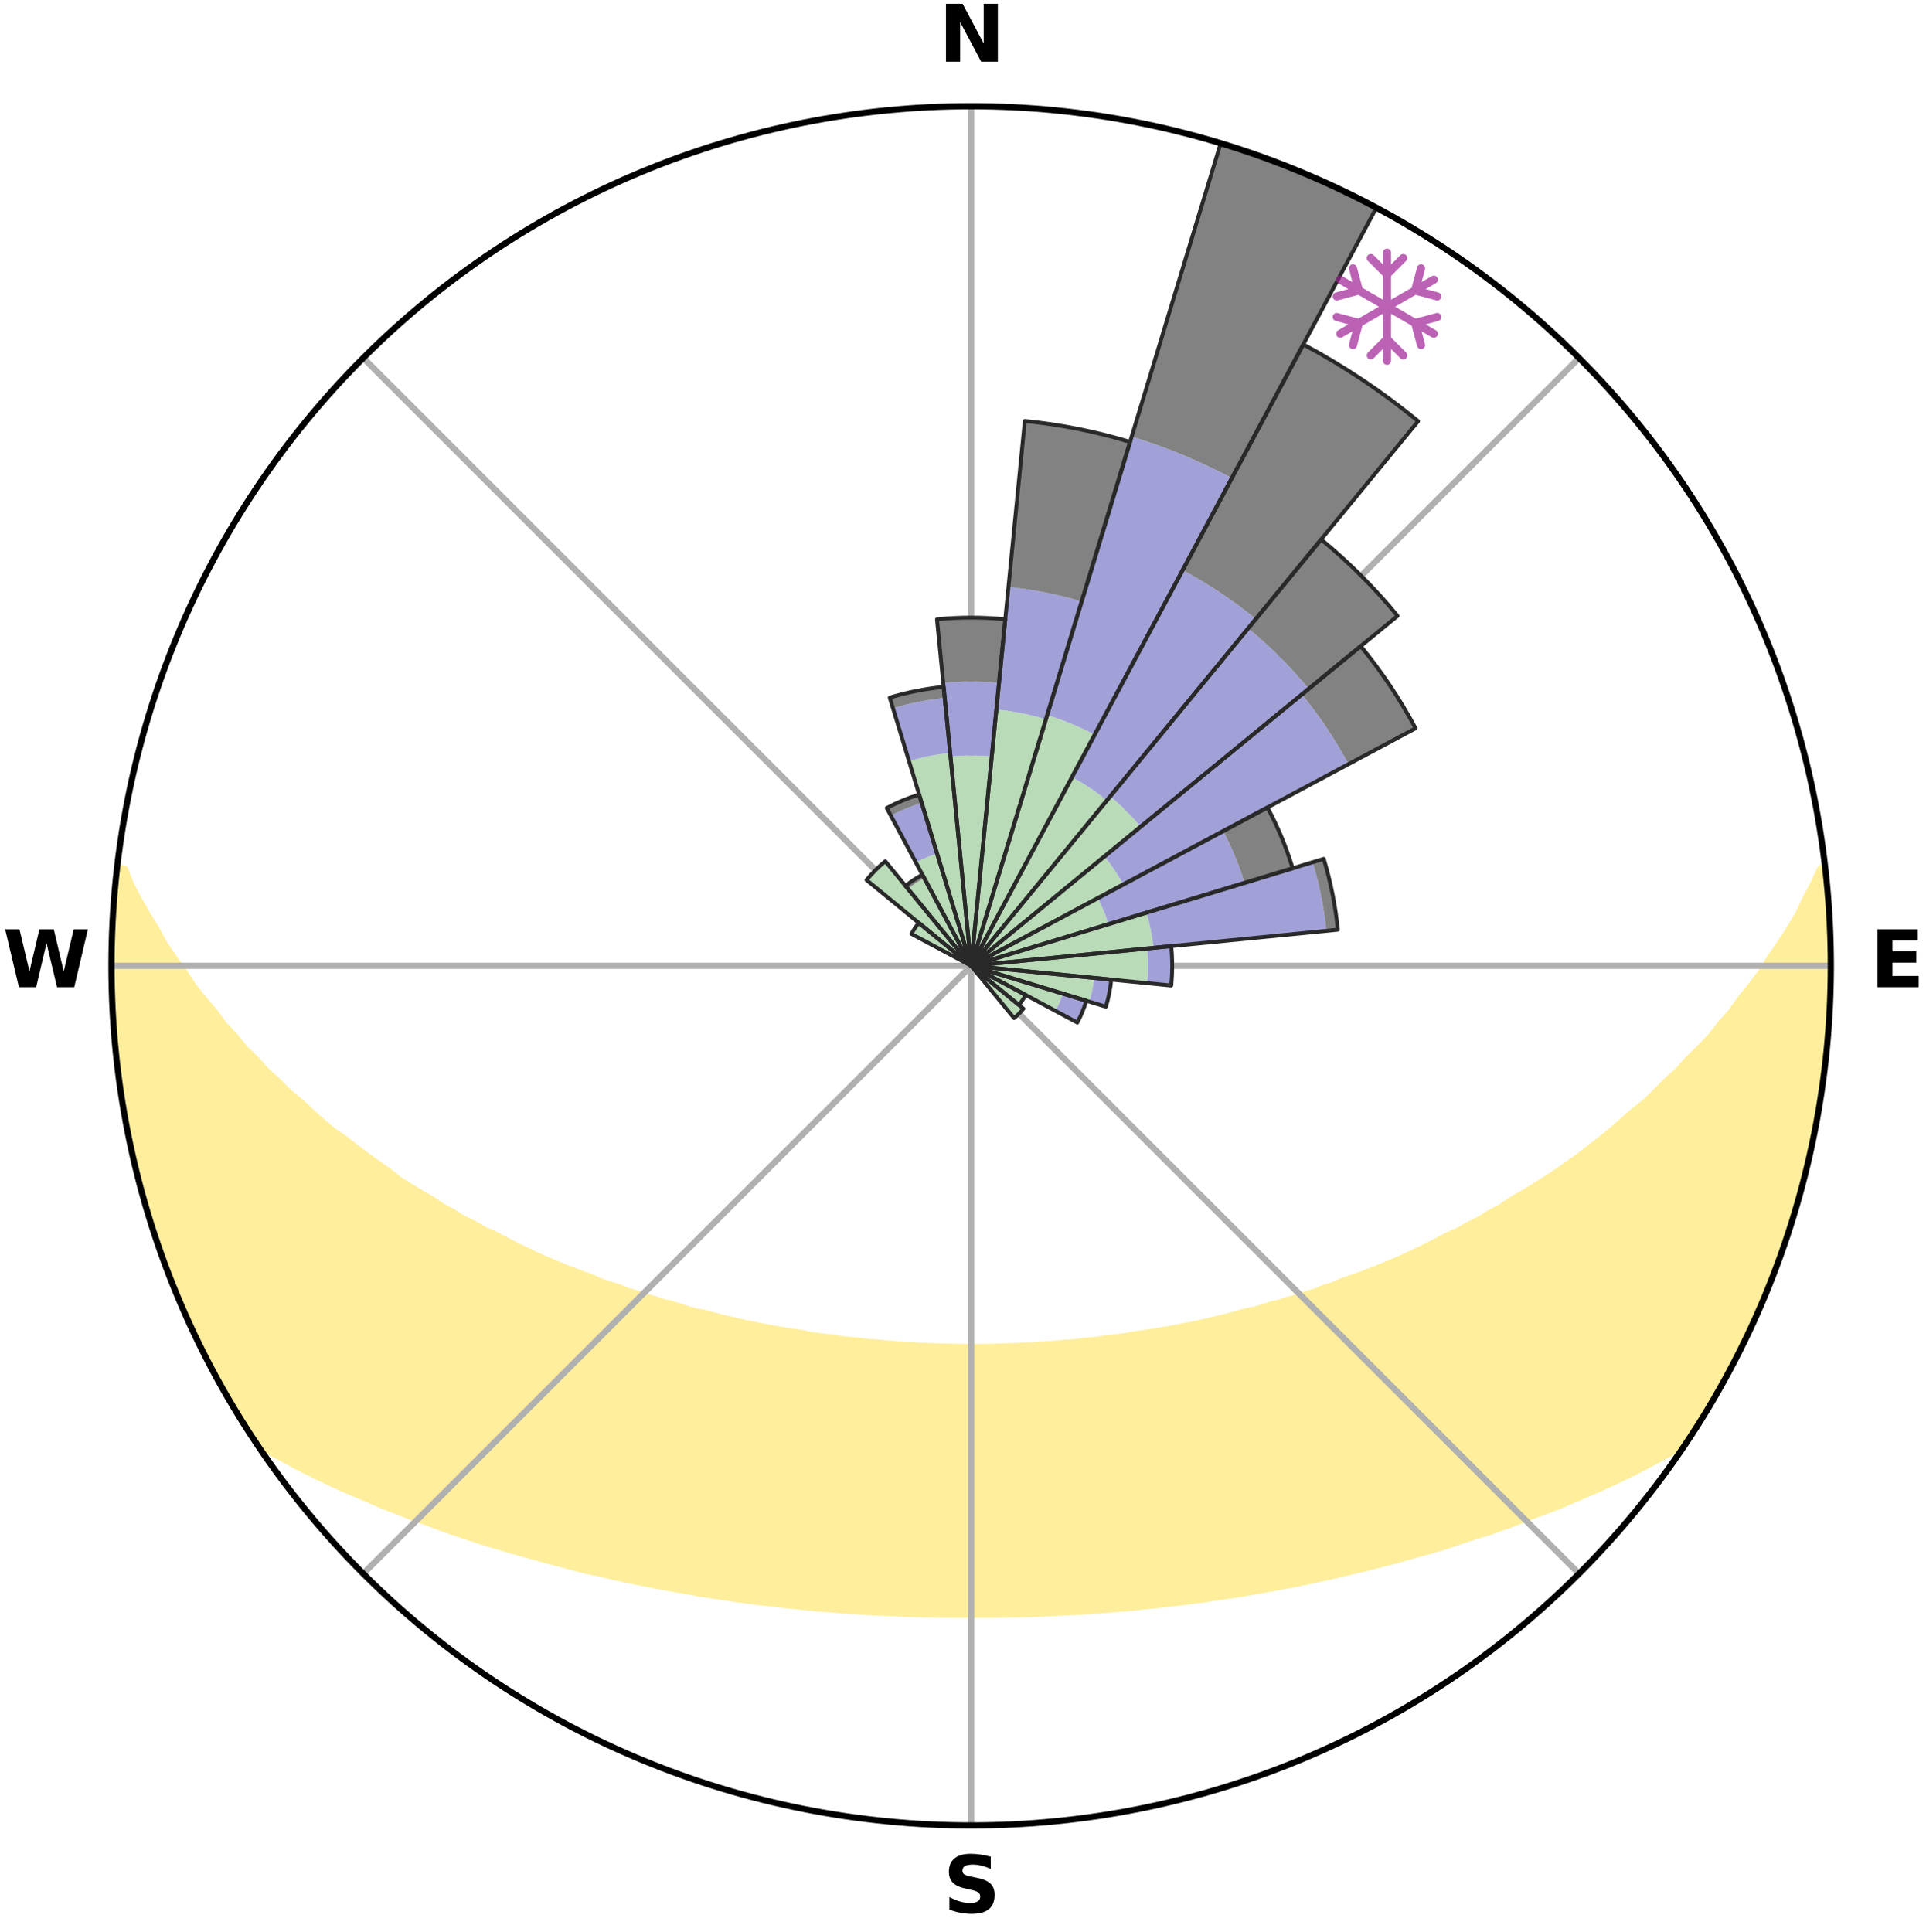 <?xml version="1.0" encoding="utf-8" standalone="no"?>
<!DOCTYPE svg PUBLIC "-//W3C//DTD SVG 1.1//EN"
  "http://www.w3.org/Graphics/SVG/1.1/DTD/svg11.dtd">
<svg xmlns:xlink="http://www.w3.org/1999/xlink" width="248.41pt" height="249.158pt" viewBox="0 0 248.41 249.158" xmlns="http://www.w3.org/2000/svg" version="1.1">
 <title>Ski Rose for Osler Bluff Ski Club</title>
 <defs>
  <style type="text/css">*{stroke-linejoin: round; stroke-linecap: butt}</style>
 </defs>
 <g id="figure_1">
  <g id="patch_1">
   <path d="M 0 249.158 
L 248.41 249.158 
L 248.41 0 
L 0 0 
z
" style="fill: #ffffff"/>
  </g>
  <g id="axes_1">
   <g id="patch_2">
    <path d="M 236.135 124.579 
C 236.135 110.018 233.267 95.599 227.695 82.147 
C 222.122 68.695 213.955 56.471 203.659 46.175 
C 193.363 35.879 181.139 27.711 167.687 22.139 
C 154.235 16.567 139.815 13.699 125.255 13.699 
C 110.694 13.699 96.275 16.567 82.823 22.139 
C 69.371 27.711 57.147 35.879 46.851 46.175 
C 36.555 56.471 28.387 68.695 22.815 82.147 
C 17.243 95.599 14.375 110.018 14.375 124.579 
C 14.375 139.14 17.243 153.559 22.815 167.011 
C 28.387 180.463 36.555 192.687 46.851 202.983 
C 57.147 213.279 69.371 221.447 82.823 227.019 
C 96.275 232.591 110.694 235.459 125.255 235.459 
C 139.815 235.459 154.235 232.591 167.687 227.019 
C 181.139 221.447 193.363 213.279 203.659 202.983 
C 213.955 192.687 222.122 180.463 227.695 167.011 
C 233.267 153.559 236.135 139.14 236.135 124.579 
M 125.255 124.579 
C 125.255 124.579 125.255 124.579 125.255 124.579 
C 125.255 124.579 125.255 124.579 125.255 124.579 
C 125.255 124.579 125.255 124.579 125.255 124.579 
C 125.255 124.579 125.255 124.579 125.255 124.579 
C 125.255 124.579 125.255 124.579 125.255 124.579 
C 125.255 124.579 125.255 124.579 125.255 124.579 
C 125.255 124.579 125.255 124.579 125.255 124.579 
C 125.255 124.579 125.255 124.579 125.255 124.579 
C 125.255 124.579 125.255 124.579 125.255 124.579 
C 125.255 124.579 125.255 124.579 125.255 124.579 
C 125.255 124.579 125.255 124.579 125.255 124.579 
C 125.255 124.579 125.255 124.579 125.255 124.579 
C 125.255 124.579 125.255 124.579 125.255 124.579 
C 125.255 124.579 125.255 124.579 125.255 124.579 
C 125.255 124.579 125.255 124.579 125.255 124.579 
C 125.255 124.579 125.255 124.579 125.255 124.579 
z
" style="fill: #ffffff"/>
   </g>
   <g id="PolyCollection_1">
    <defs>
     <path id="mfa811f0f7e" d="M 235.395 -137.128 
L 234.874 -137.069 
L 233.918 -135.042 
L 232.87 -133.049 
L 231.961 -131.105 
L 230.789 -129.187 
L 229.568 -127.311 
L 228.305 -125.478 
L 227.221 -123.689 
L 225.887 -121.944 
L 224.521 -120.245 
L 223.342 -118.58 
L 221.919 -116.971 
L 220.688 -115.39 
L 219.216 -113.874 
L 217.722 -112.406 
L 216.423 -110.954 
L 214.891 -109.579 
L 213.555 -108.214 
L 212.202 -106.89 
L 210.624 -105.653 
L 209.242 -104.416 
L 207.848 -103.219 
L 206.442 -102.064 
L 205.025 -100.95 
L 203.601 -99.877 
L 202.168 -98.844 
L 200.73 -97.852 
L 199.286 -96.9 
L 197.839 -95.987 
L 196.39 -95.114 
L 194.94 -94.279 
L 193.672 -93.4 
L 192.221 -92.638 
L 190.948 -91.826 
L 189.5 -91.135 
L 188.226 -90.388 
L 186.786 -89.766 
L 185.515 -89.083 
L 184.246 -88.429 
L 182.979 -87.804 
L 181.716 -87.209 
L 180.456 -86.641 
L 179.2 -86.1 
L 177.95 -85.587 
L 176.706 -85.099 
L 175.469 -84.637 
L 174.239 -84.2 
L 173.018 -83.786 
L 171.927 -83.287 
L 170.72 -82.918 
L 169.637 -82.462 
L 168.446 -82.135 
L 167.373 -81.719 
L 166.2 -81.432 
L 165.138 -81.054 
L 163.984 -80.803 
L 162.935 -80.461 
L 161.891 -80.136 
L 160.767 -79.934 
L 159.738 -79.64 
L 158.714 -79.362 
L 157.696 -79.099 
L 156.684 -78.85 
L 155.678 -78.614 
L 154.679 -78.392 
L 153.687 -78.183 
L 152.701 -77.985 
L 151.722 -77.799 
L 150.749 -77.624 
L 149.784 -77.459 
L 148.825 -77.304 
L 147.873 -77.159 
L 146.928 -77.022 
L 145.989 -76.894 
L 145.089 -76.696 
L 144.16 -76.586 
L 143.237 -76.482 
L 142.321 -76.385 
L 141.433 -76.229 
L 140.525 -76.147 
L 139.624 -76.07 
L 138.743 -75.942 
L 137.85 -75.878 
L 136.961 -75.818 
L 136.087 -75.717 
L 135.206 -75.668 
L 134.328 -75.622 
L 133.46 -75.545 
L 132.588 -75.51 
L 131.719 -75.476 
L 130.856 -75.422 
L 129.99 -75.398 
L 129.129 -75.359 
L 128.266 -75.343 
L 127.406 -75.319 
L 126.545 -75.311 
L 125.685 -75.304 
L 124.825 -75.304 
L 123.965 -75.314 
L 123.104 -75.326 
L 122.244 -75.351 
L 121.382 -75.371 
L 120.519 -75.392 
L 119.656 -75.439 
L 118.789 -75.468 
L 117.925 -75.531 
L 117.054 -75.57 
L 116.179 -75.611 
L 115.31 -75.698 
L 114.43 -75.749 
L 113.557 -75.853 
L 112.67 -75.915 
L 111.778 -75.982 
L 110.898 -76.112 
L 109.998 -76.191 
L 109.093 -76.276 
L 108.182 -76.366 
L 107.291 -76.533 
L 106.371 -76.639 
L 105.444 -76.751 
L 104.511 -76.871 
L 103.609 -77.081 
L 102.665 -77.219 
L 101.716 -77.367 
L 100.759 -77.523 
L 99.796 -77.69 
L 98.826 -77.867 
L 97.85 -78.054 
L 96.866 -78.253 
L 95.876 -78.464 
L 94.88 -78.687 
L 93.877 -78.924 
L 92.868 -79.174 
L 91.852 -79.438 
L 90.831 -79.717 
L 89.72 -79.905 
L 88.683 -80.214 
L 87.642 -80.54 
L 86.596 -80.883 
L 85.445 -81.135 
L 84.386 -81.513 
L 83.216 -81.8 
L 82.146 -82.216 
L 80.958 -82.543 
L 79.878 -82.999 
L 78.674 -83.368 
L 77.461 -83.759 
L 76.368 -84.28 
L 75.142 -84.717 
L 73.908 -85.179 
L 72.667 -85.666 
L 71.42 -86.179 
L 70.168 -86.719 
L 68.911 -87.286 
L 67.65 -87.881 
L 66.386 -88.504 
L 65.12 -89.157 
L 63.853 -89.839 
L 62.416 -90.46 
L 61.145 -91.206 
L 59.701 -91.895 
L 58.431 -92.706 
L 56.983 -93.466 
L 55.717 -94.343 
L 54.27 -95.176 
L 52.824 -96.048 
L 51.381 -96.959 
L 50.135 -97.978 
L 48.701 -98.965 
L 47.274 -99.992 
L 45.854 -101.06 
L 44.443 -102.168 
L 42.837 -103.264 
L 41.445 -104.458 
L 40.066 -105.693 
L 38.701 -106.97 
L 37.141 -108.248 
L 35.807 -109.611 
L 34.278 -110.982 
L 32.982 -112.431 
L 31.491 -113.896 
L 30.238 -115.43 
L 28.792 -116.987 
L 27.589 -118.606 
L 26.196 -120.254 
L 24.832 -121.949 
L 23.716 -123.693 
L 22.418 -125.477 
L 21.156 -127.305 
L 20.149 -129.168 
L 18.974 -131.079 
L 17.853 -133.032 
L 16.801 -135.022 
L 16.026 -137.024 
L 15.098 -137.13 
L 15.098 -137.13 
L 14.946 -135.201 
L 14.733 -133.277 
L 14.647 -131.344 
L 14.5 -129.415 
L 14.525 -127.479 
L 14.397 -125.547 
L 14.486 -123.612 
L 14.422 -121.677 
L 14.624 -119.749 
L 14.624 -117.813 
L 14.839 -115.889 
L 14.901 -113.953 
L 15.175 -112.037 
L 15.355 -110.11 
L 15.691 -108.205 
L 15.935 -106.285 
L 16.271 -104.38 
L 16.694 -102.492 
L 17.034 -100.587 
L 17.454 -98.698 
L 17.966 -96.832 
L 18.507 -94.975 
L 18.974 -93.097 
L 19.509 -91.237 
L 20.139 -89.408 
L 20.8 -87.59 
L 21.49 -85.783 
L 22.116 -83.952 
L 22.868 -82.169 
L 23.586 -80.372 
L 24.4 -78.617 
L 25.187 -76.849 
L 26.069 -75.127 
L 26.933 -73.396 
L 27.84 -71.687 
L 28.757 -69.983 
L 29.719 -68.304 
L 30.736 -66.658 
L 31.764 -65.019 
L 32.807 -63.389 
L 34.466 -62.182 
L 36.354 -61.167 
L 38.202 -60.163 
L 40.064 -59.21 
L 41.935 -58.304 
L 43.809 -57.44 
L 45.683 -56.619 
L 47.554 -55.835 
L 49.361 -55.035 
L 51.223 -54.325 
L 53.021 -53.595 
L 54.867 -52.952 
L 56.652 -52.287 
L 58.43 -51.653 
L 60.201 -51.049 
L 61.964 -50.474 
L 63.717 -49.928 
L 65.462 -49.409 
L 67.196 -48.916 
L 68.921 -48.448 
L 70.598 -47.953 
L 72.303 -47.533 
L 73.962 -47.084 
L 75.615 -46.66 
L 77.289 -46.306 
L 78.922 -45.922 
L 80.549 -45.561 
L 82.165 -45.218 
L 83.774 -44.895 
L 85.373 -44.589 
L 86.965 -44.302 
L 88.547 -44.03 
L 90.103 -43.735 
L 91.67 -43.497 
L 93.227 -43.272 
L 94.763 -43.026 
L 96.307 -42.833 
L 97.831 -42.617 
L 99.359 -42.447 
L 100.871 -42.26 
L 102.386 -42.117 
L 103.887 -41.956 
L 105.383 -41.809 
L 106.88 -41.697 
L 108.367 -41.573 
L 109.85 -41.462 
L 111.329 -41.363 
L 112.805 -41.276 
L 114.28 -41.216 
L 115.749 -41.15 
L 117.216 -41.094 
L 118.681 -41.049 
L 120.144 -41.015 
L 121.605 -40.991 
L 123.066 -40.978 
L 124.525 -40.975 
L 125.984 -40.975 
L 127.444 -40.977 
L 128.904 -40.99 
L 130.366 -41.014 
L 131.829 -41.048 
L 133.294 -41.092 
L 134.761 -41.148 
L 136.23 -41.214 
L 137.702 -41.292 
L 139.181 -41.36 
L 140.66 -41.459 
L 142.143 -41.57 
L 143.63 -41.693 
L 145.127 -41.805 
L 146.624 -41.952 
L 148.125 -42.113 
L 149.64 -42.255 
L 151.153 -42.442 
L 152.679 -42.617 
L 154.205 -42.827 
L 155.748 -43.02 
L 157.285 -43.266 
L 158.842 -43.492 
L 160.41 -43.728 
L 161.966 -44.024 
L 163.548 -44.296 
L 165.14 -44.582 
L 166.739 -44.889 
L 168.349 -45.21 
L 169.965 -45.554 
L 171.592 -45.915 
L 173.225 -46.299 
L 174.869 -46.701 
L 176.553 -47.076 
L 178.212 -47.526 
L 179.917 -47.945 
L 181.595 -48.439 
L 183.32 -48.907 
L 185.055 -49.4 
L 186.8 -49.919 
L 188.506 -50.522 
L 190.267 -51.096 
L 192.087 -51.644 
L 193.866 -52.278 
L 195.651 -52.943 
L 197.443 -53.64 
L 199.295 -54.317 
L 201.158 -55.026 
L 202.966 -55.826 
L 204.835 -56.611 
L 206.711 -57.432 
L 208.584 -58.296 
L 210.456 -59.202 
L 212.318 -60.156 
L 214.167 -61.159 
L 216.054 -62.175 
L 217.712 -63.383 
L 218.765 -65.007 
L 219.794 -66.646 
L 220.788 -68.306 
L 221.716 -70.004 
L 222.676 -71.684 
L 223.584 -73.392 
L 224.378 -75.158 
L 225.228 -76.894 
L 226.036 -78.65 
L 226.928 -80.37 
L 227.627 -82.175 
L 228.39 -83.953 
L 229.034 -85.778 
L 229.746 -87.577 
L 230.34 -89.418 
L 230.951 -91.253 
L 231.516 -93.103 
L 232.035 -94.966 
L 232.578 -96.824 
L 233.001 -98.711 
L 233.498 -100.582 
L 233.839 -102.487 
L 234.263 -104.376 
L 234.573 -106.286 
L 234.787 -108.209 
L 235.141 -110.112 
L 235.417 -112.028 
L 235.549 -113.959 
L 235.752 -115.883 
L 235.921 -117.81 
L 235.935 -119.747 
L 236.063 -121.677 
L 236.126 -123.612 
L 235.999 -125.546 
L 236.022 -127.48 
L 236.011 -129.415 
L 235.783 -131.339 
L 235.706 -133.272 
L 235.567 -135.201 
L 235.395 -137.128 
z
" style="stroke: #ffee9c"/>
    </defs>
    <g clip-path="url(#p023e59a054)">
     <use xlink:href="#mfa811f0f7e" x="0" y="249.158" style="fill: #ffee9c; stroke: #ffee9c"/>
    </g>
   </g>
   <g id="matplotlib.axis_1">
    <g id="xtick_1">
     <g id="line2d_1">
      <path d="M 125.255 124.579 
L 125.255 13.699 
" clip-path="url(#p023e59a054)" style="fill: none; stroke: #b0b0b0; stroke-width: 0.8; stroke-linecap: square"/>
     </g>
     <g id="text_1">
      <!-- N -->
      <g transform="translate(121.07 7.958) scale(0.1 -0.1)">
       <defs>
        <path id="DejaVuSans-Bold-4e" d="M 588 4666 
L 1931 4666 
L 3628 1466 
L 3628 4666 
L 4769 4666 
L 4769 0 
L 3425 0 
L 1728 3200 
L 1728 0 
L 588 0 
L 588 4666 
z
" transform="scale(0.016)"/>
       </defs>
       <use xlink:href="#DejaVuSans-Bold-4e"/>
      </g>
     </g>
    </g>
    <g id="xtick_2">
     <g id="line2d_2">
      <path d="M 125.255 124.579 
L 203.659 46.175 
" clip-path="url(#p023e59a054)" style="fill: none; stroke: #b0b0b0; stroke-width: 0.8; stroke-linecap: square"/>
     </g>
    </g>
    <g id="xtick_3">
     <g id="line2d_3">
      <path d="M 125.255 124.579 
L 236.135 124.579 
" clip-path="url(#p023e59a054)" style="fill: none; stroke: #b0b0b0; stroke-width: 0.8; stroke-linecap: square"/>
     </g>
     <g id="text_2">
      <!-- E -->
      <g transform="translate(241.219 127.338) scale(0.1 -0.1)">
       <defs>
        <path id="DejaVuSans-Bold-45" d="M 588 4666 
L 3834 4666 
L 3834 3756 
L 1791 3756 
L 1791 2888 
L 3713 2888 
L 3713 1978 
L 1791 1978 
L 1791 909 
L 3903 909 
L 3903 0 
L 588 0 
L 588 4666 
z
" transform="scale(0.016)"/>
       </defs>
       <use xlink:href="#DejaVuSans-Bold-45"/>
      </g>
     </g>
    </g>
    <g id="xtick_4">
     <g id="line2d_4">
      <path d="M 125.255 124.579 
L 203.659 202.983 
" clip-path="url(#p023e59a054)" style="fill: none; stroke: #b0b0b0; stroke-width: 0.8; stroke-linecap: square"/>
     </g>
    </g>
    <g id="xtick_5">
     <g id="line2d_5">
      <path d="M 125.255 124.579 
L 125.255 235.459 
" clip-path="url(#p023e59a054)" style="fill: none; stroke: #b0b0b0; stroke-width: 0.8; stroke-linecap: square"/>
     </g>
     <g id="text_3">
      <!-- S -->
      <g transform="translate(121.654 246.718) scale(0.1 -0.1)">
       <defs>
        <path id="DejaVuSans-Bold-53" d="M 3834 4519 
L 3834 3531 
Q 3450 3703 3084 3790 
Q 2719 3878 2394 3878 
Q 1963 3878 1756 3759 
Q 1550 3641 1550 3391 
Q 1550 3203 1689 3098 
Q 1828 2994 2194 2919 
L 2706 2816 
Q 3484 2659 3812 2340 
Q 4141 2022 4141 1434 
Q 4141 663 3683 286 
Q 3225 -91 2284 -91 
Q 1841 -91 1394 -6 
Q 947 78 500 244 
L 500 1259 
Q 947 1022 1364 901 
Q 1781 781 2169 781 
Q 2563 781 2772 912 
Q 2981 1044 2981 1288 
Q 2981 1506 2839 1625 
Q 2697 1744 2272 1838 
L 1806 1941 
Q 1106 2091 782 2419 
Q 459 2747 459 3303 
Q 459 4000 909 4375 
Q 1359 4750 2203 4750 
Q 2588 4750 2994 4692 
Q 3400 4634 3834 4519 
z
" transform="scale(0.016)"/>
       </defs>
       <use xlink:href="#DejaVuSans-Bold-53"/>
      </g>
     </g>
    </g>
    <g id="xtick_6">
     <g id="line2d_6">
      <path d="M 125.255 124.579 
L 46.851 202.983 
" clip-path="url(#p023e59a054)" style="fill: none; stroke: #b0b0b0; stroke-width: 0.8; stroke-linecap: square"/>
     </g>
    </g>
    <g id="xtick_7">
     <g id="line2d_7">
      <path d="M 125.255 124.579 
L 14.375 124.579 
" clip-path="url(#p023e59a054)" style="fill: none; stroke: #b0b0b0; stroke-width: 0.8; stroke-linecap: square"/>
     </g>
     <g id="text_4">
      <!-- W -->
      <g transform="translate(0.36 127.338) scale(0.1 -0.1)">
       <defs>
        <path id="DejaVuSans-Bold-57" d="M 191 4666 
L 1344 4666 
L 2150 1275 
L 2950 4666 
L 4109 4666 
L 4909 1275 
L 5716 4666 
L 6859 4666 
L 5759 0 
L 4372 0 
L 3525 3547 
L 2688 0 
L 1300 0 
L 191 4666 
z
" transform="scale(0.016)"/>
       </defs>
       <use xlink:href="#DejaVuSans-Bold-57"/>
      </g>
     </g>
    </g>
    <g id="xtick_8">
     <g id="line2d_8">
      <path d="M 125.255 124.579 
L 46.851 46.175 
" clip-path="url(#p023e59a054)" style="fill: none; stroke: #b0b0b0; stroke-width: 0.8; stroke-linecap: square"/>
     </g>
    </g>
   </g>
   <g id="matplotlib.axis_2"/>
   <g id="patch_3">
    <path d="M 125.255 124.579 
C 125.255 124.579 125.255 124.579 125.255 124.579 
C 125.255 124.579 125.255 124.579 125.255 124.579 
L 125.255 124.579 
C 125.255 124.579 125.255 124.579 125.255 124.579 
C 125.255 124.579 125.255 124.579 125.255 124.579 
z
" clip-path="url(#p023e59a054)" style="fill: #d9d9d9"/>
   </g>
   <g id="patch_4">
    <path d="M 125.255 124.579 
C 125.255 124.579 125.255 124.579 125.255 124.579 
C 125.255 124.579 125.255 124.579 125.255 124.579 
L 125.255 124.579 
C 125.255 124.579 125.255 124.579 125.255 124.579 
C 125.255 124.579 125.255 124.579 125.255 124.579 
z
" clip-path="url(#p023e59a054)" style="fill: #d9d9d9"/>
   </g>
   <g id="patch_5">
    <path d="M 125.255 124.579 
C 125.255 124.579 125.255 124.579 125.255 124.579 
C 125.255 124.579 125.255 124.579 125.255 124.579 
L 125.255 124.579 
C 125.255 124.579 125.255 124.579 125.255 124.579 
C 125.255 124.579 125.255 124.579 125.255 124.579 
z
" clip-path="url(#p023e59a054)" style="fill: #d9d9d9"/>
   </g>
   <g id="patch_6">
    <path d="M 125.255 124.579 
C 125.255 124.579 125.255 124.579 125.255 124.579 
C 125.255 124.579 125.255 124.579 125.255 124.579 
L 125.255 124.579 
C 125.255 124.579 125.255 124.579 125.255 124.579 
C 125.255 124.579 125.255 124.579 125.255 124.579 
z
" clip-path="url(#p023e59a054)" style="fill: #d9d9d9"/>
   </g>
   <g id="patch_7">
    <path d="M 125.255 124.579 
C 125.255 124.579 125.255 124.579 125.255 124.579 
C 125.255 124.579 125.255 124.579 125.255 124.579 
L 125.255 124.579 
C 125.255 124.579 125.255 124.579 125.255 124.579 
C 125.255 124.579 125.255 124.579 125.255 124.579 
z
" clip-path="url(#p023e59a054)" style="fill: #d9d9d9"/>
   </g>
   <g id="patch_8">
    <path d="M 125.255 124.579 
C 125.255 124.579 125.255 124.579 125.255 124.579 
C 125.255 124.579 125.255 124.579 125.255 124.579 
L 125.255 124.579 
C 125.255 124.579 125.255 124.579 125.255 124.579 
C 125.255 124.579 125.255 124.579 125.255 124.579 
z
" clip-path="url(#p023e59a054)" style="fill: #d9d9d9"/>
   </g>
   <g id="patch_9">
    <path d="M 125.255 124.579 
C 125.255 124.579 125.255 124.579 125.255 124.579 
C 125.255 124.579 125.255 124.579 125.255 124.579 
L 125.255 124.579 
C 125.255 124.579 125.255 124.579 125.255 124.579 
C 125.255 124.579 125.255 124.579 125.255 124.579 
z
" clip-path="url(#p023e59a054)" style="fill: #d9d9d9"/>
   </g>
   <g id="patch_10">
    <path d="M 125.255 124.579 
C 125.255 124.579 125.255 124.579 125.255 124.579 
C 125.255 124.579 125.255 124.579 125.255 124.579 
L 125.255 124.579 
C 125.255 124.579 125.255 124.579 125.255 124.579 
C 125.255 124.579 125.255 124.579 125.255 124.579 
z
" clip-path="url(#p023e59a054)" style="fill: #d9d9d9"/>
   </g>
   <g id="patch_11">
    <path d="M 125.255 124.579 
C 125.255 124.579 125.255 124.579 125.255 124.579 
C 125.255 124.579 125.255 124.579 125.255 124.579 
L 125.255 124.579 
C 125.255 124.579 125.255 124.579 125.255 124.579 
C 125.255 124.579 125.255 124.579 125.255 124.579 
z
" clip-path="url(#p023e59a054)" style="fill: #d9d9d9"/>
   </g>
   <g id="patch_12">
    <path d="M 125.255 124.579 
C 125.255 124.579 125.255 124.579 125.255 124.579 
C 125.255 124.579 125.255 124.579 125.255 124.579 
L 125.255 124.579 
C 125.255 124.579 125.255 124.579 125.255 124.579 
C 125.255 124.579 125.255 124.579 125.255 124.579 
z
" clip-path="url(#p023e59a054)" style="fill: #d9d9d9"/>
   </g>
   <g id="patch_13">
    <path d="M 125.255 124.579 
C 125.255 124.579 125.255 124.579 125.255 124.579 
C 125.255 124.579 125.255 124.579 125.255 124.579 
L 125.255 124.579 
C 125.255 124.579 125.255 124.579 125.255 124.579 
C 125.255 124.579 125.255 124.579 125.255 124.579 
z
" clip-path="url(#p023e59a054)" style="fill: #d9d9d9"/>
   </g>
   <g id="patch_14">
    <path d="M 125.255 124.579 
C 125.255 124.579 125.255 124.579 125.255 124.579 
C 125.255 124.579 125.255 124.579 125.255 124.579 
L 125.255 124.579 
C 125.255 124.579 125.255 124.579 125.255 124.579 
C 125.255 124.579 125.255 124.579 125.255 124.579 
z
" clip-path="url(#p023e59a054)" style="fill: #d9d9d9"/>
   </g>
   <g id="patch_15">
    <path d="M 125.255 124.579 
C 125.255 124.579 125.255 124.579 125.255 124.579 
C 125.255 124.579 125.255 124.579 125.255 124.579 
L 125.255 124.579 
C 125.255 124.579 125.255 124.579 125.255 124.579 
C 125.255 124.579 125.255 124.579 125.255 124.579 
z
" clip-path="url(#p023e59a054)" style="fill: #d9d9d9"/>
   </g>
   <g id="patch_16">
    <path d="M 125.255 124.579 
C 125.255 124.579 125.255 124.579 125.255 124.579 
C 125.255 124.579 125.255 124.579 125.255 124.579 
L 125.255 124.579 
C 125.255 124.579 125.255 124.579 125.255 124.579 
C 125.255 124.579 125.255 124.579 125.255 124.579 
z
" clip-path="url(#p023e59a054)" style="fill: #d9d9d9"/>
   </g>
   <g id="patch_17">
    <path d="M 125.255 124.579 
C 125.255 124.579 125.255 124.579 125.255 124.579 
C 125.255 124.579 125.255 124.579 125.255 124.579 
L 125.255 124.579 
C 125.255 124.579 125.255 124.579 125.255 124.579 
C 125.255 124.579 125.255 124.579 125.255 124.579 
z
" clip-path="url(#p023e59a054)" style="fill: #d9d9d9"/>
   </g>
   <g id="patch_18">
    <path d="M 125.255 124.579 
C 125.255 124.579 125.255 124.579 125.255 124.579 
C 125.255 124.579 125.255 124.579 125.255 124.579 
L 125.255 124.579 
C 125.255 124.579 125.255 124.579 125.255 124.579 
C 125.255 124.579 125.255 124.579 125.255 124.579 
z
" clip-path="url(#p023e59a054)" style="fill: #d9d9d9"/>
   </g>
   <g id="patch_19">
    <path d="M 125.255 124.579 
C 125.255 124.579 125.255 124.579 125.255 124.579 
C 125.255 124.579 125.255 124.579 125.255 124.579 
L 125.255 124.579 
C 125.255 124.579 125.255 124.579 125.255 124.579 
C 125.255 124.579 125.255 124.579 125.255 124.579 
z
" clip-path="url(#p023e59a054)" style="fill: #d9d9d9"/>
   </g>
   <g id="patch_20">
    <path d="M 125.255 124.579 
C 125.255 124.579 125.255 124.579 125.255 124.579 
C 125.255 124.579 125.255 124.579 125.255 124.579 
L 125.255 124.579 
C 125.255 124.579 125.255 124.579 125.255 124.579 
C 125.255 124.579 125.255 124.579 125.255 124.579 
z
" clip-path="url(#p023e59a054)" style="fill: #d9d9d9"/>
   </g>
   <g id="patch_21">
    <path d="M 125.255 124.579 
C 125.255 124.579 125.255 124.579 125.255 124.579 
C 125.255 124.579 125.255 124.579 125.255 124.579 
L 125.255 124.579 
C 125.255 124.579 125.255 124.579 125.255 124.579 
C 125.255 124.579 125.255 124.579 125.255 124.579 
z
" clip-path="url(#p023e59a054)" style="fill: #d9d9d9"/>
   </g>
   <g id="patch_22">
    <path d="M 125.255 124.579 
C 125.255 124.579 125.255 124.579 125.255 124.579 
C 125.255 124.579 125.255 124.579 125.255 124.579 
L 125.255 124.579 
C 125.255 124.579 125.255 124.579 125.255 124.579 
C 125.255 124.579 125.255 124.579 125.255 124.579 
z
" clip-path="url(#p023e59a054)" style="fill: #d9d9d9"/>
   </g>
   <g id="patch_23">
    <path d="M 125.255 124.579 
C 125.255 124.579 125.255 124.579 125.255 124.579 
C 125.255 124.579 125.255 124.579 125.255 124.579 
L 125.255 124.579 
C 125.255 124.579 125.255 124.579 125.255 124.579 
C 125.255 124.579 125.255 124.579 125.255 124.579 
z
" clip-path="url(#p023e59a054)" style="fill: #d9d9d9"/>
   </g>
   <g id="patch_24">
    <path d="M 125.255 124.579 
C 125.255 124.579 125.255 124.579 125.255 124.579 
C 125.255 124.579 125.255 124.579 125.255 124.579 
L 125.255 124.579 
C 125.255 124.579 125.255 124.579 125.255 124.579 
C 125.255 124.579 125.255 124.579 125.255 124.579 
z
" clip-path="url(#p023e59a054)" style="fill: #d9d9d9"/>
   </g>
   <g id="patch_25">
    <path d="M 125.255 124.579 
C 125.255 124.579 125.255 124.579 125.255 124.579 
C 125.255 124.579 125.255 124.579 125.255 124.579 
L 125.255 124.579 
C 125.255 124.579 125.255 124.579 125.255 124.579 
C 125.255 124.579 125.255 124.579 125.255 124.579 
z
" clip-path="url(#p023e59a054)" style="fill: #d9d9d9"/>
   </g>
   <g id="patch_26">
    <path d="M 125.255 124.579 
C 125.255 124.579 125.255 124.579 125.255 124.579 
C 125.255 124.579 125.255 124.579 125.255 124.579 
L 125.255 124.579 
C 125.255 124.579 125.255 124.579 125.255 124.579 
C 125.255 124.579 125.255 124.579 125.255 124.579 
z
" clip-path="url(#p023e59a054)" style="fill: #d9d9d9"/>
   </g>
   <g id="patch_27">
    <path d="M 125.255 124.579 
C 125.255 124.579 125.255 124.579 125.255 124.579 
C 125.255 124.579 125.255 124.579 125.255 124.579 
L 125.255 124.579 
C 125.255 124.579 125.255 124.579 125.255 124.579 
C 125.255 124.579 125.255 124.579 125.255 124.579 
z
" clip-path="url(#p023e59a054)" style="fill: #d9d9d9"/>
   </g>
   <g id="patch_28">
    <path d="M 125.255 124.579 
C 125.255 124.579 125.255 124.579 125.255 124.579 
C 125.255 124.579 125.255 124.579 125.255 124.579 
L 125.255 124.579 
C 125.255 124.579 125.255 124.579 125.255 124.579 
C 125.255 124.579 125.255 124.579 125.255 124.579 
z
" clip-path="url(#p023e59a054)" style="fill: #d9d9d9"/>
   </g>
   <g id="patch_29">
    <path d="M 125.255 124.579 
C 125.255 124.579 125.255 124.579 125.255 124.579 
C 125.255 124.579 125.255 124.579 125.255 124.579 
L 125.255 124.579 
C 125.255 124.579 125.255 124.579 125.255 124.579 
C 125.255 124.579 125.255 124.579 125.255 124.579 
z
" clip-path="url(#p023e59a054)" style="fill: #d9d9d9"/>
   </g>
   <g id="patch_30">
    <path d="M 125.255 124.579 
C 125.255 124.579 125.255 124.579 125.255 124.579 
C 125.255 124.579 125.255 124.579 125.255 124.579 
L 125.255 124.579 
C 125.255 124.579 125.255 124.579 125.255 124.579 
C 125.255 124.579 125.255 124.579 125.255 124.579 
z
" clip-path="url(#p023e59a054)" style="fill: #d9d9d9"/>
   </g>
   <g id="patch_31">
    <path d="M 125.255 124.579 
C 125.255 124.579 125.255 124.579 125.255 124.579 
C 125.255 124.579 125.255 124.579 125.255 124.579 
L 125.255 124.579 
C 125.255 124.579 125.255 124.579 125.255 124.579 
C 125.255 124.579 125.255 124.579 125.255 124.579 
z
" clip-path="url(#p023e59a054)" style="fill: #d9d9d9"/>
   </g>
   <g id="patch_32">
    <path d="M 125.255 124.579 
C 125.255 124.579 125.255 124.579 125.255 124.579 
C 125.255 124.579 125.255 124.579 125.255 124.579 
L 125.255 124.579 
C 125.255 124.579 125.255 124.579 125.255 124.579 
C 125.255 124.579 125.255 124.579 125.255 124.579 
z
" clip-path="url(#p023e59a054)" style="fill: #d9d9d9"/>
   </g>
   <g id="patch_33">
    <path d="M 125.255 124.579 
C 125.255 124.579 125.255 124.579 125.255 124.579 
C 125.255 124.579 125.255 124.579 125.255 124.579 
L 125.255 124.579 
C 125.255 124.579 125.255 124.579 125.255 124.579 
C 125.255 124.579 125.255 124.579 125.255 124.579 
z
" clip-path="url(#p023e59a054)" style="fill: #d9d9d9"/>
   </g>
   <g id="patch_34">
    <path d="M 125.255 124.579 
C 125.255 124.579 125.255 124.579 125.255 124.579 
C 125.255 124.579 125.255 124.579 125.255 124.579 
L 125.255 124.579 
C 125.255 124.579 125.255 124.579 125.255 124.579 
C 125.255 124.579 125.255 124.579 125.255 124.579 
z
" clip-path="url(#p023e59a054)" style="fill: #d9d9d9"/>
   </g>
   <g id="patch_35">
    <path d="M 125.255 124.579 
C 125.255 124.579 125.255 124.579 125.255 124.579 
C 125.255 124.579 125.255 124.579 125.255 124.579 
L 127.914 97.582 
C 127.03 97.495 126.143 97.452 125.255 97.452 
C 124.367 97.452 123.48 97.495 122.596 97.582 
z
" clip-path="url(#p023e59a054)" style="fill: #badbb8"/>
   </g>
   <g id="patch_36">
    <path d="M 125.255 124.579 
C 125.255 124.579 125.255 124.579 125.255 124.579 
C 125.255 124.579 125.255 124.579 125.255 124.579 
L 134.899 92.786 
C 133.859 92.47 132.803 92.206 131.737 91.994 
C 130.67 91.781 129.594 91.622 128.511 91.515 
z
" clip-path="url(#p023e59a054)" style="fill: #badbb8"/>
   </g>
   <g id="patch_37">
    <path d="M 125.255 124.579 
C 125.255 124.579 125.255 124.579 125.255 124.579 
C 125.255 124.579 125.255 124.579 125.255 124.579 
L 141.184 94.777 
C 140.209 94.256 139.208 93.783 138.186 93.359 
C 137.165 92.936 136.123 92.563 135.064 92.242 
z
" clip-path="url(#p023e59a054)" style="fill: #badbb8"/>
   </g>
   <g id="patch_38">
    <path d="M 125.255 124.579 
C 125.255 124.579 125.255 124.579 125.255 124.579 
C 125.255 124.579 125.255 124.579 125.255 124.579 
L 142.758 103.251 
C 142.06 102.678 141.334 102.14 140.584 101.638 
C 139.833 101.136 139.058 100.672 138.261 100.246 
z
" clip-path="url(#p023e59a054)" style="fill: #badbb8"/>
   </g>
   <g id="patch_39">
    <path d="M 125.255 124.579 
C 125.255 124.579 125.255 124.579 125.255 124.579 
C 125.255 124.579 125.255 124.579 125.255 124.579 
L 147.11 106.643 
C 146.523 105.928 145.901 105.242 145.246 104.588 
C 144.592 103.933 143.906 103.311 143.191 102.724 
z
" clip-path="url(#p023e59a054)" style="fill: #badbb8"/>
   </g>
   <g id="patch_40">
    <path d="M 125.255 124.579 
C 125.255 124.579 125.255 124.579 125.255 124.579 
C 125.255 124.579 125.255 124.579 125.255 124.579 
L 144.873 114.093 
C 144.53 113.451 144.155 112.826 143.751 112.221 
C 143.346 111.615 142.912 111.03 142.45 110.467 
z
" clip-path="url(#p023e59a054)" style="fill: #badbb8"/>
   </g>
   <g id="patch_41">
    <path d="M 125.255 124.579 
C 125.255 124.579 125.255 124.579 125.255 124.579 
C 125.255 124.579 125.255 124.579 125.255 124.579 
L 142.966 119.206 
C 142.791 118.627 142.586 118.056 142.355 117.496 
C 142.123 116.936 141.864 116.388 141.578 115.854 
z
" clip-path="url(#p023e59a054)" style="fill: #badbb8"/>
   </g>
   <g id="patch_42">
    <path d="M 125.255 124.579 
C 125.255 124.579 125.255 124.579 125.255 124.579 
C 125.255 124.579 125.255 124.579 125.255 124.579 
L 148.769 122.263 
C 148.693 121.494 148.579 120.728 148.428 119.97 
C 148.277 119.211 148.089 118.46 147.865 117.72 
z
" clip-path="url(#p023e59a054)" style="fill: #badbb8"/>
   </g>
   <g id="patch_43">
    <path d="M 125.255 124.579 
C 125.255 124.579 125.255 124.579 125.255 124.579 
C 125.255 124.579 125.255 124.579 125.255 124.579 
L 147.953 126.815 
C 148.026 126.072 148.063 125.326 148.063 124.579 
C 148.063 123.833 148.026 123.086 147.953 122.344 
z
" clip-path="url(#p023e59a054)" style="fill: #badbb8"/>
   </g>
   <g id="patch_44">
    <path d="M 125.255 124.579 
C 125.255 124.579 125.255 124.579 125.255 124.579 
C 125.255 124.579 125.255 124.579 125.255 124.579 
L 140.499 129.203 
C 140.65 128.704 140.777 128.198 140.878 127.687 
C 140.98 127.175 141.057 126.659 141.108 126.14 
z
" clip-path="url(#p023e59a054)" style="fill: #badbb8"/>
   </g>
   <g id="patch_45">
    <path d="M 125.255 124.579 
C 125.255 124.579 125.255 124.579 125.255 124.579 
C 125.255 124.579 125.255 124.579 125.255 124.579 
L 136.137 130.396 
C 136.327 130.039 136.5 129.674 136.655 129.301 
C 136.809 128.928 136.945 128.547 137.063 128.161 
z
" clip-path="url(#p023e59a054)" style="fill: #badbb8"/>
   </g>
   <g id="patch_46">
    <path d="M 125.255 124.579 
C 125.255 124.579 125.255 124.579 125.255 124.579 
C 125.255 124.579 125.255 124.579 125.255 124.579 
L 131.412 129.632 
C 131.577 129.43 131.733 129.221 131.877 129.004 
C 132.022 128.787 132.156 128.564 132.279 128.334 
z
" clip-path="url(#p023e59a054)" style="fill: #badbb8"/>
   </g>
   <g id="patch_47">
    <path d="M 125.255 124.579 
C 125.255 124.579 125.255 124.579 125.255 124.579 
C 125.255 124.579 125.255 124.579 125.255 124.579 
L 130.79 131.324 
C 131.011 131.142 131.222 130.951 131.424 130.749 
C 131.626 130.547 131.818 130.335 131.999 130.114 
z
" clip-path="url(#p023e59a054)" style="fill: #badbb8"/>
   </g>
   <g id="patch_48">
    <path d="M 125.255 124.579 
C 125.255 124.579 125.255 124.579 125.255 124.579 
C 125.255 124.579 125.255 124.579 125.255 124.579 
L 125.255 124.579 
C 125.255 124.579 125.255 124.579 125.255 124.579 
C 125.255 124.579 125.255 124.579 125.255 124.579 
z
" clip-path="url(#p023e59a054)" style="fill: #badbb8"/>
   </g>
   <g id="patch_49">
    <path d="M 125.255 124.579 
C 125.255 124.579 125.255 124.579 125.255 124.579 
C 125.255 124.579 125.255 124.579 125.255 124.579 
L 125.255 124.579 
C 125.255 124.579 125.255 124.579 125.255 124.579 
C 125.255 124.579 125.255 124.579 125.255 124.579 
z
" clip-path="url(#p023e59a054)" style="fill: #badbb8"/>
   </g>
   <g id="patch_50">
    <path d="M 125.255 124.579 
C 125.255 124.579 125.255 124.579 125.255 124.579 
C 125.255 124.579 125.255 124.579 125.255 124.579 
L 125.255 124.579 
C 125.255 124.579 125.255 124.579 125.255 124.579 
C 125.255 124.579 125.255 124.579 125.255 124.579 
z
" clip-path="url(#p023e59a054)" style="fill: #badbb8"/>
   </g>
   <g id="patch_51">
    <path d="M 125.255 124.579 
C 125.255 124.579 125.255 124.579 125.255 124.579 
C 125.255 124.579 125.255 124.579 125.255 124.579 
L 125.255 124.579 
C 125.255 124.579 125.255 124.579 125.255 124.579 
C 125.255 124.579 125.255 124.579 125.255 124.579 
z
" clip-path="url(#p023e59a054)" style="fill: #badbb8"/>
   </g>
   <g id="patch_52">
    <path d="M 125.255 124.579 
C 125.255 124.579 125.255 124.579 125.255 124.579 
C 125.255 124.579 125.255 124.579 125.255 124.579 
L 125.255 124.579 
C 125.255 124.579 125.255 124.579 125.255 124.579 
C 125.255 124.579 125.255 124.579 125.255 124.579 
z
" clip-path="url(#p023e59a054)" style="fill: #badbb8"/>
   </g>
   <g id="patch_53">
    <path d="M 125.255 124.579 
C 125.255 124.579 125.255 124.579 125.255 124.579 
C 125.255 124.579 125.255 124.579 125.255 124.579 
L 125.255 124.579 
C 125.255 124.579 125.255 124.579 125.255 124.579 
C 125.255 124.579 125.255 124.579 125.255 124.579 
z
" clip-path="url(#p023e59a054)" style="fill: #badbb8"/>
   </g>
   <g id="patch_54">
    <path d="M 125.255 124.579 
C 125.255 124.579 125.255 124.579 125.255 124.579 
C 125.255 124.579 125.255 124.579 125.255 124.579 
L 125.255 124.579 
C 125.255 124.579 125.255 124.579 125.255 124.579 
C 125.255 124.579 125.255 124.579 125.255 124.579 
z
" clip-path="url(#p023e59a054)" style="fill: #badbb8"/>
   </g>
   <g id="patch_55">
    <path d="M 125.255 124.579 
C 125.255 124.579 125.255 124.579 125.255 124.579 
C 125.255 124.579 125.255 124.579 125.255 124.579 
L 125.255 124.579 
C 125.255 124.579 125.255 124.579 125.255 124.579 
C 125.255 124.579 125.255 124.579 125.255 124.579 
z
" clip-path="url(#p023e59a054)" style="fill: #badbb8"/>
   </g>
   <g id="patch_56">
    <path d="M 125.255 124.579 
C 125.255 124.579 125.255 124.579 125.255 124.579 
C 125.255 124.579 125.255 124.579 125.255 124.579 
L 125.255 124.579 
C 125.255 124.579 125.255 124.579 125.255 124.579 
C 125.255 124.579 125.255 124.579 125.255 124.579 
z
" clip-path="url(#p023e59a054)" style="fill: #badbb8"/>
   </g>
   <g id="patch_57">
    <path d="M 125.255 124.579 
C 125.255 124.579 125.255 124.579 125.255 124.579 
C 125.255 124.579 125.255 124.579 125.255 124.579 
L 125.255 124.579 
C 125.255 124.579 125.255 124.579 125.255 124.579 
C 125.255 124.579 125.255 124.579 125.255 124.579 
z
" clip-path="url(#p023e59a054)" style="fill: #badbb8"/>
   </g>
   <g id="patch_58">
    <path d="M 125.255 124.579 
C 125.255 124.579 125.255 124.579 125.255 124.579 
C 125.255 124.579 125.255 124.579 125.255 124.579 
L 125.255 124.579 
C 125.255 124.579 125.255 124.579 125.255 124.579 
C 125.255 124.579 125.255 124.579 125.255 124.579 
z
" clip-path="url(#p023e59a054)" style="fill: #badbb8"/>
   </g>
   <g id="patch_59">
    <path d="M 125.255 124.579 
C 125.255 124.579 125.255 124.579 125.255 124.579 
C 125.255 124.579 125.255 124.579 125.255 124.579 
L 125.255 124.579 
C 125.255 124.579 125.255 124.579 125.255 124.579 
C 125.255 124.579 125.255 124.579 125.255 124.579 
z
" clip-path="url(#p023e59a054)" style="fill: #badbb8"/>
   </g>
   <g id="patch_60">
    <path d="M 125.255 124.579 
C 125.255 124.579 125.255 124.579 125.255 124.579 
C 125.255 124.579 125.255 124.579 125.255 124.579 
L 125.255 124.579 
C 125.255 124.579 125.255 124.579 125.255 124.579 
C 125.255 124.579 125.255 124.579 125.255 124.579 
z
" clip-path="url(#p023e59a054)" style="fill: #badbb8"/>
   </g>
   <g id="patch_61">
    <path d="M 125.255 124.579 
C 125.255 124.579 125.255 124.579 125.255 124.579 
C 125.255 124.579 125.255 124.579 125.255 124.579 
L 125.255 124.579 
C 125.255 124.579 125.255 124.579 125.255 124.579 
C 125.255 124.579 125.255 124.579 125.255 124.579 
z
" clip-path="url(#p023e59a054)" style="fill: #badbb8"/>
   </g>
   <g id="patch_62">
    <path d="M 125.255 124.579 
C 125.255 124.579 125.255 124.579 125.255 124.579 
C 125.255 124.579 125.255 124.579 125.255 124.579 
L 118.51 119.044 
C 118.329 119.265 118.159 119.494 118 119.732 
C 117.842 119.969 117.695 120.214 117.56 120.466 
z
" clip-path="url(#p023e59a054)" style="fill: #badbb8"/>
   </g>
   <g id="patch_63">
    <path d="M 125.255 124.579 
C 125.255 124.579 125.255 124.579 125.255 124.579 
C 125.255 124.579 125.255 124.579 125.255 124.579 
L 114.185 111.09 
C 113.743 111.452 113.32 111.836 112.916 112.24 
C 112.512 112.644 112.128 113.067 111.766 113.509 
z
" clip-path="url(#p023e59a054)" style="fill: #badbb8"/>
   </g>
   <g id="patch_64">
    <path d="M 125.255 124.579 
C 125.255 124.579 125.255 124.579 125.255 124.579 
C 125.255 124.579 125.255 124.579 125.255 124.579 
L 119.201 113.253 
C 118.83 113.451 118.469 113.667 118.12 113.901 
C 117.77 114.134 117.432 114.385 117.107 114.651 
z
" clip-path="url(#p023e59a054)" style="fill: #badbb8"/>
   </g>
   <g id="patch_65">
    <path d="M 125.255 124.579 
C 125.255 124.579 125.255 124.579 125.255 124.579 
C 125.255 124.579 125.255 124.579 125.255 124.579 
L 120.868 110.118 
C 120.395 110.261 119.929 110.428 119.472 110.617 
C 119.015 110.807 118.567 111.018 118.131 111.251 
z
" clip-path="url(#p023e59a054)" style="fill: #badbb8"/>
   </g>
   <g id="patch_66">
    <path d="M 125.255 124.579 
C 125.255 124.579 125.255 124.579 125.255 124.579 
C 125.255 124.579 125.255 124.579 125.255 124.579 
L 122.55 97.121 
C 121.652 97.209 120.758 97.342 119.872 97.518 
C 118.986 97.694 118.11 97.914 117.246 98.176 
z
" clip-path="url(#p023e59a054)" style="fill: #badbb8"/>
   </g>
   <g id="patch_67">
    <path d="M 122.596 97.582 
C 123.48 97.495 124.367 97.452 125.255 97.452 
C 126.143 97.452 127.03 97.495 127.914 97.582 
L 128.849 88.083 
C 127.655 87.965 126.455 87.906 125.255 87.906 
C 124.054 87.906 122.855 87.965 121.66 88.083 
z
" clip-path="url(#p023e59a054)" style="fill: #a1a1d8"/>
   </g>
   <g id="patch_68">
    <path d="M 128.511 91.515 
C 129.594 91.622 130.67 91.781 131.737 91.994 
C 132.803 92.206 133.859 92.47 134.899 92.786 
L 139.507 77.595 
C 137.97 77.128 136.41 76.738 134.833 76.424 
C 133.257 76.11 131.667 75.875 130.067 75.717 
z
" clip-path="url(#p023e59a054)" style="fill: #a1a1d8"/>
   </g>
   <g id="patch_69">
    <path d="M 135.064 92.242 
C 136.123 92.563 137.165 92.936 138.186 93.359 
C 139.208 93.783 140.209 94.256 141.184 94.777 
L 158.879 61.673 
C 156.82 60.572 154.708 59.574 152.551 58.68 
C 150.394 57.787 148.195 57 145.96 56.322 
z
" clip-path="url(#p023e59a054)" style="fill: #a1a1d8"/>
   </g>
   <g id="patch_70">
    <path d="M 138.261 100.246 
C 139.058 100.672 139.833 101.136 140.584 101.638 
C 141.334 102.14 142.06 102.678 142.758 103.251 
L 161.971 79.841 
C 160.506 78.639 158.984 77.51 157.409 76.458 
C 155.834 75.405 154.208 74.431 152.537 73.538 
z
" clip-path="url(#p023e59a054)" style="fill: #a1a1d8"/>
   </g>
   <g id="patch_71">
    <path d="M 143.191 102.724 
C 143.906 103.311 144.592 103.933 145.246 104.588 
C 145.901 105.242 146.523 105.928 147.11 106.643 
L 168.791 88.85 
C 167.621 87.425 166.382 86.058 165.079 84.755 
C 163.775 83.451 162.409 82.213 160.984 81.043 
z
" clip-path="url(#p023e59a054)" style="fill: #a1a1d8"/>
   </g>
   <g id="patch_72">
    <path d="M 142.45 110.467 
C 142.912 111.03 143.346 111.615 143.751 112.221 
C 144.155 112.826 144.53 113.451 144.873 114.093 
L 173.921 98.566 
C 173.07 96.974 172.14 95.423 171.137 93.922 
C 170.133 92.42 169.057 90.968 167.911 89.572 
z
" clip-path="url(#p023e59a054)" style="fill: #a1a1d8"/>
   </g>
   <g id="patch_73">
    <path d="M 141.578 115.854 
C 141.864 116.388 142.123 116.936 142.355 117.496 
C 142.586 118.056 142.791 118.627 142.966 119.206 
L 160.514 113.883 
C 160.164 112.729 159.757 111.593 159.296 110.479 
C 158.834 109.365 158.318 108.274 157.75 107.21 
z
" clip-path="url(#p023e59a054)" style="fill: #a1a1d8"/>
   </g>
   <g id="patch_74">
    <path d="M 147.865 117.72 
C 148.089 118.46 148.277 119.211 148.428 119.97 
C 148.579 120.728 148.693 121.494 148.769 122.263 
L 171.064 120.067 
C 170.916 118.568 170.695 117.077 170.401 115.599 
C 170.107 114.121 169.741 112.659 169.304 111.217 
z
" clip-path="url(#p023e59a054)" style="fill: #a1a1d8"/>
   </g>
   <g id="patch_75">
    <path d="M 147.953 122.344 
C 148.026 123.086 148.063 123.833 148.063 124.579 
C 148.063 125.326 148.026 126.072 147.953 126.815 
L 151.062 127.121 
C 151.145 126.276 151.186 125.428 151.186 124.579 
C 151.186 123.73 151.145 122.882 151.062 122.037 
z
" clip-path="url(#p023e59a054)" style="fill: #a1a1d8"/>
   </g>
   <g id="patch_76">
    <path d="M 141.108 126.14 
C 141.057 126.659 140.98 127.175 140.878 127.687 
C 140.777 128.198 140.65 128.704 140.499 129.203 
L 142.635 129.851 
C 142.808 129.282 142.952 128.705 143.068 128.122 
C 143.184 127.539 143.272 126.951 143.33 126.359 
z
" clip-path="url(#p023e59a054)" style="fill: #a1a1d8"/>
   </g>
   <g id="patch_77">
    <path d="M 137.063 128.161 
C 136.945 128.547 136.809 128.928 136.655 129.301 
C 136.5 129.674 136.327 130.039 136.137 130.396 
L 138.948 131.898 
C 139.187 131.45 139.405 130.99 139.599 130.521 
C 139.794 130.051 139.965 129.572 140.113 129.086 
z
" clip-path="url(#p023e59a054)" style="fill: #a1a1d8"/>
   </g>
   <g id="patch_78">
    <path d="M 132.279 128.334 
C 132.156 128.564 132.022 128.787 131.877 129.004 
C 131.733 129.221 131.577 129.43 131.412 129.632 
L 131.412 129.632 
C 131.577 129.43 131.733 129.221 131.877 129.004 
C 132.022 128.787 132.156 128.564 132.279 128.334 
z
" clip-path="url(#p023e59a054)" style="fill: #a1a1d8"/>
   </g>
   <g id="patch_79">
    <path d="M 131.999 130.114 
C 131.818 130.335 131.626 130.547 131.424 130.749 
C 131.222 130.951 131.011 131.142 130.79 131.324 
L 130.79 131.324 
C 131.011 131.142 131.222 130.951 131.424 130.749 
C 131.626 130.547 131.818 130.335 131.999 130.114 
z
" clip-path="url(#p023e59a054)" style="fill: #a1a1d8"/>
   </g>
   <g id="patch_80">
    <path d="M 125.255 124.579 
C 125.255 124.579 125.255 124.579 125.255 124.579 
C 125.255 124.579 125.255 124.579 125.255 124.579 
L 125.255 124.579 
C 125.255 124.579 125.255 124.579 125.255 124.579 
C 125.255 124.579 125.255 124.579 125.255 124.579 
z
" clip-path="url(#p023e59a054)" style="fill: #a1a1d8"/>
   </g>
   <g id="patch_81">
    <path d="M 125.255 124.579 
C 125.255 124.579 125.255 124.579 125.255 124.579 
C 125.255 124.579 125.255 124.579 125.255 124.579 
L 125.255 124.579 
C 125.255 124.579 125.255 124.579 125.255 124.579 
C 125.255 124.579 125.255 124.579 125.255 124.579 
z
" clip-path="url(#p023e59a054)" style="fill: #a1a1d8"/>
   </g>
   <g id="patch_82">
    <path d="M 125.255 124.579 
C 125.255 124.579 125.255 124.579 125.255 124.579 
C 125.255 124.579 125.255 124.579 125.255 124.579 
L 125.255 124.579 
C 125.255 124.579 125.255 124.579 125.255 124.579 
C 125.255 124.579 125.255 124.579 125.255 124.579 
z
" clip-path="url(#p023e59a054)" style="fill: #a1a1d8"/>
   </g>
   <g id="patch_83">
    <path d="M 125.255 124.579 
C 125.255 124.579 125.255 124.579 125.255 124.579 
C 125.255 124.579 125.255 124.579 125.255 124.579 
L 125.255 124.579 
C 125.255 124.579 125.255 124.579 125.255 124.579 
C 125.255 124.579 125.255 124.579 125.255 124.579 
z
" clip-path="url(#p023e59a054)" style="fill: #a1a1d8"/>
   </g>
   <g id="patch_84">
    <path d="M 125.255 124.579 
C 125.255 124.579 125.255 124.579 125.255 124.579 
C 125.255 124.579 125.255 124.579 125.255 124.579 
L 125.255 124.579 
C 125.255 124.579 125.255 124.579 125.255 124.579 
C 125.255 124.579 125.255 124.579 125.255 124.579 
z
" clip-path="url(#p023e59a054)" style="fill: #a1a1d8"/>
   </g>
   <g id="patch_85">
    <path d="M 125.255 124.579 
C 125.255 124.579 125.255 124.579 125.255 124.579 
C 125.255 124.579 125.255 124.579 125.255 124.579 
L 125.255 124.579 
C 125.255 124.579 125.255 124.579 125.255 124.579 
C 125.255 124.579 125.255 124.579 125.255 124.579 
z
" clip-path="url(#p023e59a054)" style="fill: #a1a1d8"/>
   </g>
   <g id="patch_86">
    <path d="M 125.255 124.579 
C 125.255 124.579 125.255 124.579 125.255 124.579 
C 125.255 124.579 125.255 124.579 125.255 124.579 
L 125.255 124.579 
C 125.255 124.579 125.255 124.579 125.255 124.579 
C 125.255 124.579 125.255 124.579 125.255 124.579 
z
" clip-path="url(#p023e59a054)" style="fill: #a1a1d8"/>
   </g>
   <g id="patch_87">
    <path d="M 125.255 124.579 
C 125.255 124.579 125.255 124.579 125.255 124.579 
C 125.255 124.579 125.255 124.579 125.255 124.579 
L 125.255 124.579 
C 125.255 124.579 125.255 124.579 125.255 124.579 
C 125.255 124.579 125.255 124.579 125.255 124.579 
z
" clip-path="url(#p023e59a054)" style="fill: #a1a1d8"/>
   </g>
   <g id="patch_88">
    <path d="M 125.255 124.579 
C 125.255 124.579 125.255 124.579 125.255 124.579 
C 125.255 124.579 125.255 124.579 125.255 124.579 
L 125.255 124.579 
C 125.255 124.579 125.255 124.579 125.255 124.579 
C 125.255 124.579 125.255 124.579 125.255 124.579 
z
" clip-path="url(#p023e59a054)" style="fill: #a1a1d8"/>
   </g>
   <g id="patch_89">
    <path d="M 125.255 124.579 
C 125.255 124.579 125.255 124.579 125.255 124.579 
C 125.255 124.579 125.255 124.579 125.255 124.579 
L 125.255 124.579 
C 125.255 124.579 125.255 124.579 125.255 124.579 
C 125.255 124.579 125.255 124.579 125.255 124.579 
z
" clip-path="url(#p023e59a054)" style="fill: #a1a1d8"/>
   </g>
   <g id="patch_90">
    <path d="M 125.255 124.579 
C 125.255 124.579 125.255 124.579 125.255 124.579 
C 125.255 124.579 125.255 124.579 125.255 124.579 
L 125.255 124.579 
C 125.255 124.579 125.255 124.579 125.255 124.579 
C 125.255 124.579 125.255 124.579 125.255 124.579 
z
" clip-path="url(#p023e59a054)" style="fill: #a1a1d8"/>
   </g>
   <g id="patch_91">
    <path d="M 125.255 124.579 
C 125.255 124.579 125.255 124.579 125.255 124.579 
C 125.255 124.579 125.255 124.579 125.255 124.579 
L 125.255 124.579 
C 125.255 124.579 125.255 124.579 125.255 124.579 
C 125.255 124.579 125.255 124.579 125.255 124.579 
z
" clip-path="url(#p023e59a054)" style="fill: #a1a1d8"/>
   </g>
   <g id="patch_92">
    <path d="M 125.255 124.579 
C 125.255 124.579 125.255 124.579 125.255 124.579 
C 125.255 124.579 125.255 124.579 125.255 124.579 
L 125.255 124.579 
C 125.255 124.579 125.255 124.579 125.255 124.579 
C 125.255 124.579 125.255 124.579 125.255 124.579 
z
" clip-path="url(#p023e59a054)" style="fill: #a1a1d8"/>
   </g>
   <g id="patch_93">
    <path d="M 125.255 124.579 
C 125.255 124.579 125.255 124.579 125.255 124.579 
C 125.255 124.579 125.255 124.579 125.255 124.579 
L 125.255 124.579 
C 125.255 124.579 125.255 124.579 125.255 124.579 
C 125.255 124.579 125.255 124.579 125.255 124.579 
z
" clip-path="url(#p023e59a054)" style="fill: #a1a1d8"/>
   </g>
   <g id="patch_94">
    <path d="M 117.56 120.466 
C 117.695 120.214 117.842 119.969 118 119.732 
C 118.159 119.494 118.329 119.265 118.51 119.044 
L 118.51 119.044 
C 118.329 119.265 118.159 119.494 118 119.732 
C 117.842 119.969 117.695 120.214 117.56 120.466 
z
" clip-path="url(#p023e59a054)" style="fill: #a1a1d8"/>
   </g>
   <g id="patch_95">
    <path d="M 111.766 113.509 
C 112.128 113.067 112.512 112.644 112.916 112.24 
C 113.32 111.836 113.743 111.452 114.185 111.09 
L 114.185 111.09 
C 113.743 111.452 113.32 111.836 112.916 112.24 
C 112.512 112.644 112.128 113.067 111.766 113.509 
z
" clip-path="url(#p023e59a054)" style="fill: #a1a1d8"/>
   </g>
   <g id="patch_96">
    <path d="M 117.107 114.651 
C 117.432 114.385 117.77 114.134 118.12 113.901 
C 118.469 113.667 118.83 113.451 119.201 113.253 
L 119.201 113.253 
C 118.83 113.451 118.469 113.667 118.12 113.901 
C 117.77 114.134 117.432 114.385 117.107 114.651 
z
" clip-path="url(#p023e59a054)" style="fill: #a1a1d8"/>
   </g>
   <g id="patch_97">
    <path d="M 118.131 111.251 
C 118.567 111.018 119.015 110.807 119.472 110.617 
C 119.929 110.428 120.395 110.261 120.868 110.118 
L 118.881 103.567 
C 118.193 103.776 117.516 104.018 116.852 104.293 
C 116.188 104.568 115.538 104.875 114.904 105.214 
z
" clip-path="url(#p023e59a054)" style="fill: #a1a1d8"/>
   </g>
   <g id="patch_98">
    <path d="M 117.246 98.176 
C 118.11 97.914 118.986 97.694 119.872 97.518 
C 120.758 97.342 121.652 97.209 122.55 97.121 
L 121.852 90.028 
C 120.721 90.14 119.596 90.307 118.482 90.528 
C 117.367 90.75 116.264 91.026 115.177 91.356 
z
" clip-path="url(#p023e59a054)" style="fill: #a1a1d8"/>
   </g>
   <g id="patch_99">
    <path d="M 121.66 88.083 
C 122.855 87.965 124.054 87.906 125.255 87.906 
C 126.455 87.906 127.655 87.965 128.849 88.083 
L 129.657 79.88 
C 128.194 79.736 126.725 79.664 125.255 79.664 
C 123.785 79.664 122.315 79.736 120.852 79.88 
z
" clip-path="url(#p023e59a054)" style="fill: #828282"/>
   </g>
   <g id="patch_100">
    <path d="M 130.067 75.717 
C 131.667 75.875 133.257 76.11 134.833 76.424 
C 136.41 76.738 137.97 77.128 139.507 77.595 
L 145.753 57.006 
C 143.541 56.335 141.298 55.773 139.031 55.322 
C 136.764 54.871 134.476 54.532 132.176 54.306 
z
" clip-path="url(#p023e59a054)" style="fill: #828282"/>
   </g>
   <g id="patch_101">
    <path d="M 145.96 56.322 
C 148.195 57 150.394 57.787 152.551 58.68 
C 154.708 59.574 156.82 60.572 158.879 61.673 
L 177.523 26.792 
C 174.323 25.081 171.04 23.528 167.687 22.139 
C 164.334 20.75 160.915 19.527 157.442 18.474 
z
" clip-path="url(#p023e59a054)" style="fill: #828282"/>
   </g>
   <g id="patch_102">
    <path d="M 152.537 73.538 
C 154.208 74.431 155.834 75.405 157.409 76.458 
C 158.984 77.51 160.506 78.639 161.971 79.841 
L 182.91 54.326 
C 180.611 52.439 178.22 50.665 175.747 49.013 
C 173.273 47.36 170.72 45.83 168.097 44.428 
z
" clip-path="url(#p023e59a054)" style="fill: #828282"/>
   </g>
   <g id="patch_103">
    <path d="M 160.984 81.043 
C 162.409 82.213 163.775 83.451 165.079 84.755 
C 166.382 86.058 167.621 87.425 168.791 88.85 
L 180.255 79.442 
C 178.777 77.641 177.213 75.915 175.566 74.268 
C 173.919 72.621 172.192 71.056 170.392 69.579 
z
" clip-path="url(#p023e59a054)" style="fill: #828282"/>
   </g>
   <g id="patch_104">
    <path d="M 167.911 89.572 
C 169.057 90.968 170.133 92.42 171.137 93.922 
C 172.14 95.423 173.07 96.974 173.921 98.566 
L 182.58 93.938 
C 181.577 92.062 180.482 90.236 179.3 88.467 
C 178.118 86.698 176.85 84.988 175.501 83.343 
z
" clip-path="url(#p023e59a054)" style="fill: #828282"/>
   </g>
   <g id="patch_105">
    <path d="M 157.75 107.21 
C 158.318 108.274 158.834 109.365 159.296 110.479 
C 159.757 111.593 160.164 112.729 160.514 113.883 
L 166.722 112 
C 166.311 110.643 165.832 109.307 165.29 107.996 
C 164.747 106.686 164.14 105.403 163.471 104.152 
z
" clip-path="url(#p023e59a054)" style="fill: #828282"/>
   </g>
   <g id="patch_106">
    <path d="M 169.304 111.217 
C 169.741 112.659 170.107 114.121 170.401 115.599 
C 170.695 117.077 170.916 118.568 171.064 120.067 
L 172.549 119.921 
C 172.396 118.373 172.168 116.833 171.864 115.308 
C 171.561 113.782 171.183 112.272 170.731 110.784 
z
" clip-path="url(#p023e59a054)" style="fill: #828282"/>
   </g>
   <g id="patch_107">
    <path d="M 151.062 122.037 
C 151.145 122.882 151.186 123.73 151.186 124.579 
C 151.186 125.428 151.145 126.276 151.062 127.121 
L 151.062 127.121 
C 151.145 126.276 151.186 125.428 151.186 124.579 
C 151.186 123.73 151.145 122.882 151.062 122.037 
z
" clip-path="url(#p023e59a054)" style="fill: #828282"/>
   </g>
   <g id="patch_108">
    <path d="M 143.33 126.359 
C 143.272 126.951 143.184 127.539 143.068 128.122 
C 142.952 128.705 142.808 129.282 142.635 129.851 
L 142.635 129.851 
C 142.808 129.282 142.952 128.705 143.068 128.122 
C 143.184 127.539 143.272 126.951 143.33 126.359 
z
" clip-path="url(#p023e59a054)" style="fill: #828282"/>
   </g>
   <g id="patch_109">
    <path d="M 140.113 129.086 
C 139.965 129.572 139.794 130.051 139.599 130.521 
C 139.405 130.99 139.187 131.45 138.948 131.898 
L 138.948 131.898 
C 139.187 131.45 139.405 130.99 139.599 130.521 
C 139.794 130.051 139.965 129.572 140.113 129.086 
z
" clip-path="url(#p023e59a054)" style="fill: #828282"/>
   </g>
   <g id="patch_110">
    <path d="M 132.279 128.334 
C 132.156 128.564 132.022 128.787 131.877 129.004 
C 131.733 129.221 131.577 129.43 131.412 129.632 
L 131.412 129.632 
C 131.577 129.43 131.733 129.221 131.877 129.004 
C 132.022 128.787 132.156 128.564 132.279 128.334 
z
" clip-path="url(#p023e59a054)" style="fill: #828282"/>
   </g>
   <g id="patch_111">
    <path d="M 131.999 130.114 
C 131.818 130.335 131.626 130.547 131.424 130.749 
C 131.222 130.951 131.011 131.142 130.79 131.324 
L 130.79 131.324 
C 131.011 131.142 131.222 130.951 131.424 130.749 
C 131.626 130.547 131.818 130.335 131.999 130.114 
z
" clip-path="url(#p023e59a054)" style="fill: #828282"/>
   </g>
   <g id="patch_112">
    <path d="M 125.255 124.579 
C 125.255 124.579 125.255 124.579 125.255 124.579 
C 125.255 124.579 125.255 124.579 125.255 124.579 
L 125.255 124.579 
C 125.255 124.579 125.255 124.579 125.255 124.579 
C 125.255 124.579 125.255 124.579 125.255 124.579 
z
" clip-path="url(#p023e59a054)" style="fill: #828282"/>
   </g>
   <g id="patch_113">
    <path d="M 125.255 124.579 
C 125.255 124.579 125.255 124.579 125.255 124.579 
C 125.255 124.579 125.255 124.579 125.255 124.579 
L 125.255 124.579 
C 125.255 124.579 125.255 124.579 125.255 124.579 
C 125.255 124.579 125.255 124.579 125.255 124.579 
z
" clip-path="url(#p023e59a054)" style="fill: #828282"/>
   </g>
   <g id="patch_114">
    <path d="M 125.255 124.579 
C 125.255 124.579 125.255 124.579 125.255 124.579 
C 125.255 124.579 125.255 124.579 125.255 124.579 
L 125.255 124.579 
C 125.255 124.579 125.255 124.579 125.255 124.579 
C 125.255 124.579 125.255 124.579 125.255 124.579 
z
" clip-path="url(#p023e59a054)" style="fill: #828282"/>
   </g>
   <g id="patch_115">
    <path d="M 125.255 124.579 
C 125.255 124.579 125.255 124.579 125.255 124.579 
C 125.255 124.579 125.255 124.579 125.255 124.579 
L 125.255 124.579 
C 125.255 124.579 125.255 124.579 125.255 124.579 
C 125.255 124.579 125.255 124.579 125.255 124.579 
z
" clip-path="url(#p023e59a054)" style="fill: #828282"/>
   </g>
   <g id="patch_116">
    <path d="M 125.255 124.579 
C 125.255 124.579 125.255 124.579 125.255 124.579 
C 125.255 124.579 125.255 124.579 125.255 124.579 
L 125.255 124.579 
C 125.255 124.579 125.255 124.579 125.255 124.579 
C 125.255 124.579 125.255 124.579 125.255 124.579 
z
" clip-path="url(#p023e59a054)" style="fill: #828282"/>
   </g>
   <g id="patch_117">
    <path d="M 125.255 124.579 
C 125.255 124.579 125.255 124.579 125.255 124.579 
C 125.255 124.579 125.255 124.579 125.255 124.579 
L 125.255 124.579 
C 125.255 124.579 125.255 124.579 125.255 124.579 
C 125.255 124.579 125.255 124.579 125.255 124.579 
z
" clip-path="url(#p023e59a054)" style="fill: #828282"/>
   </g>
   <g id="patch_118">
    <path d="M 125.255 124.579 
C 125.255 124.579 125.255 124.579 125.255 124.579 
C 125.255 124.579 125.255 124.579 125.255 124.579 
L 125.255 124.579 
C 125.255 124.579 125.255 124.579 125.255 124.579 
C 125.255 124.579 125.255 124.579 125.255 124.579 
z
" clip-path="url(#p023e59a054)" style="fill: #828282"/>
   </g>
   <g id="patch_119">
    <path d="M 125.255 124.579 
C 125.255 124.579 125.255 124.579 125.255 124.579 
C 125.255 124.579 125.255 124.579 125.255 124.579 
L 125.255 124.579 
C 125.255 124.579 125.255 124.579 125.255 124.579 
C 125.255 124.579 125.255 124.579 125.255 124.579 
z
" clip-path="url(#p023e59a054)" style="fill: #828282"/>
   </g>
   <g id="patch_120">
    <path d="M 125.255 124.579 
C 125.255 124.579 125.255 124.579 125.255 124.579 
C 125.255 124.579 125.255 124.579 125.255 124.579 
L 125.255 124.579 
C 125.255 124.579 125.255 124.579 125.255 124.579 
C 125.255 124.579 125.255 124.579 125.255 124.579 
z
" clip-path="url(#p023e59a054)" style="fill: #828282"/>
   </g>
   <g id="patch_121">
    <path d="M 125.255 124.579 
C 125.255 124.579 125.255 124.579 125.255 124.579 
C 125.255 124.579 125.255 124.579 125.255 124.579 
L 125.255 124.579 
C 125.255 124.579 125.255 124.579 125.255 124.579 
C 125.255 124.579 125.255 124.579 125.255 124.579 
z
" clip-path="url(#p023e59a054)" style="fill: #828282"/>
   </g>
   <g id="patch_122">
    <path d="M 125.255 124.579 
C 125.255 124.579 125.255 124.579 125.255 124.579 
C 125.255 124.579 125.255 124.579 125.255 124.579 
L 125.255 124.579 
C 125.255 124.579 125.255 124.579 125.255 124.579 
C 125.255 124.579 125.255 124.579 125.255 124.579 
z
" clip-path="url(#p023e59a054)" style="fill: #828282"/>
   </g>
   <g id="patch_123">
    <path d="M 125.255 124.579 
C 125.255 124.579 125.255 124.579 125.255 124.579 
C 125.255 124.579 125.255 124.579 125.255 124.579 
L 125.255 124.579 
C 125.255 124.579 125.255 124.579 125.255 124.579 
C 125.255 124.579 125.255 124.579 125.255 124.579 
z
" clip-path="url(#p023e59a054)" style="fill: #828282"/>
   </g>
   <g id="patch_124">
    <path d="M 125.255 124.579 
C 125.255 124.579 125.255 124.579 125.255 124.579 
C 125.255 124.579 125.255 124.579 125.255 124.579 
L 125.255 124.579 
C 125.255 124.579 125.255 124.579 125.255 124.579 
C 125.255 124.579 125.255 124.579 125.255 124.579 
z
" clip-path="url(#p023e59a054)" style="fill: #828282"/>
   </g>
   <g id="patch_125">
    <path d="M 125.255 124.579 
C 125.255 124.579 125.255 124.579 125.255 124.579 
C 125.255 124.579 125.255 124.579 125.255 124.579 
L 125.255 124.579 
C 125.255 124.579 125.255 124.579 125.255 124.579 
C 125.255 124.579 125.255 124.579 125.255 124.579 
z
" clip-path="url(#p023e59a054)" style="fill: #828282"/>
   </g>
   <g id="patch_126">
    <path d="M 117.56 120.466 
C 117.695 120.214 117.842 119.969 118 119.732 
C 118.159 119.494 118.329 119.265 118.51 119.044 
L 118.51 119.044 
C 118.329 119.265 118.159 119.494 118 119.732 
C 117.842 119.969 117.695 120.214 117.56 120.466 
z
" clip-path="url(#p023e59a054)" style="fill: #828282"/>
   </g>
   <g id="patch_127">
    <path d="M 111.766 113.509 
C 112.128 113.067 112.512 112.644 112.916 112.24 
C 113.32 111.836 113.743 111.452 114.185 111.09 
L 114.185 111.09 
C 113.743 111.452 113.32 111.836 112.916 112.24 
C 112.512 112.644 112.128 113.067 111.766 113.509 
z
" clip-path="url(#p023e59a054)" style="fill: #828282"/>
   </g>
   <g id="patch_128">
    <path d="M 117.107 114.651 
C 117.432 114.385 117.77 114.134 118.12 113.901 
C 118.469 113.667 118.83 113.451 119.201 113.253 
L 118.972 112.825 
C 118.587 113.031 118.213 113.255 117.85 113.497 
C 117.488 113.74 117.137 114 116.8 114.277 
z
" clip-path="url(#p023e59a054)" style="fill: #828282"/>
   </g>
   <g id="patch_129">
    <path d="M 114.904 105.214 
C 115.538 104.875 116.188 104.568 116.852 104.293 
C 117.516 104.018 118.193 103.776 118.881 103.567 
L 118.554 102.489 
C 117.831 102.708 117.119 102.963 116.421 103.252 
C 115.723 103.541 115.039 103.864 114.373 104.221 
z
" clip-path="url(#p023e59a054)" style="fill: #828282"/>
   </g>
   <g id="patch_130">
    <path d="M 115.177 91.356 
C 116.264 91.026 117.367 90.75 118.482 90.528 
C 119.596 90.307 120.721 90.14 121.852 90.028 
L 121.712 88.603 
C 120.534 88.719 119.363 88.893 118.202 89.124 
C 117.042 89.354 115.893 89.642 114.761 89.986 
z
" clip-path="url(#p023e59a054)" style="fill: #828282"/>
   </g>
   <g id="patch_131">
    <path d="M 125.255 124.579 
C 125.255 124.579 125.255 124.579 125.255 124.579 
C 125.255 124.579 125.255 124.579 125.255 124.579 
L 129.657 79.88 
C 128.194 79.736 126.725 79.664 125.255 79.664 
C 123.785 79.664 122.315 79.736 120.852 79.88 
L 125.255 124.579 
z
" clip-path="url(#p023e59a054)" style="fill: none; stroke: #292929; stroke-width: 0.5; stroke-linejoin: miter"/>
   </g>
   <g id="patch_132">
    <path d="M 125.255 124.579 
C 125.255 124.579 125.255 124.579 125.255 124.579 
C 125.255 124.579 125.255 124.579 125.255 124.579 
L 145.753 57.006 
C 143.541 56.335 141.298 55.773 139.031 55.322 
C 136.764 54.871 134.476 54.532 132.176 54.306 
L 125.255 124.579 
z
" clip-path="url(#p023e59a054)" style="fill: none; stroke: #292929; stroke-width: 0.5; stroke-linejoin: miter"/>
   </g>
   <g id="patch_133">
    <path d="M 125.255 124.579 
C 125.255 124.579 125.255 124.579 125.255 124.579 
C 125.255 124.579 125.255 124.579 125.255 124.579 
L 177.523 26.792 
C 174.323 25.081 171.04 23.528 167.687 22.139 
C 164.334 20.75 160.915 19.527 157.442 18.474 
L 125.255 124.579 
z
" clip-path="url(#p023e59a054)" style="fill: none; stroke: #292929; stroke-width: 0.5; stroke-linejoin: miter"/>
   </g>
   <g id="patch_134">
    <path d="M 125.255 124.579 
C 125.255 124.579 125.255 124.579 125.255 124.579 
C 125.255 124.579 125.255 124.579 125.255 124.579 
L 182.91 54.326 
C 180.611 52.439 178.22 50.665 175.747 49.013 
C 173.273 47.36 170.72 45.83 168.097 44.428 
L 125.255 124.579 
z
" clip-path="url(#p023e59a054)" style="fill: none; stroke: #292929; stroke-width: 0.5; stroke-linejoin: miter"/>
   </g>
   <g id="patch_135">
    <path d="M 125.255 124.579 
C 125.255 124.579 125.255 124.579 125.255 124.579 
C 125.255 124.579 125.255 124.579 125.255 124.579 
L 180.255 79.442 
C 178.777 77.641 177.213 75.915 175.566 74.268 
C 173.919 72.621 172.192 71.056 170.392 69.579 
L 125.255 124.579 
z
" clip-path="url(#p023e59a054)" style="fill: none; stroke: #292929; stroke-width: 0.5; stroke-linejoin: miter"/>
   </g>
   <g id="patch_136">
    <path d="M 125.255 124.579 
C 125.255 124.579 125.255 124.579 125.255 124.579 
C 125.255 124.579 125.255 124.579 125.255 124.579 
L 182.58 93.938 
C 181.577 92.062 180.482 90.236 179.3 88.467 
C 178.118 86.698 176.85 84.988 175.501 83.343 
L 125.255 124.579 
z
" clip-path="url(#p023e59a054)" style="fill: none; stroke: #292929; stroke-width: 0.5; stroke-linejoin: miter"/>
   </g>
   <g id="patch_137">
    <path d="M 125.255 124.579 
C 125.255 124.579 125.255 124.579 125.255 124.579 
C 125.255 124.579 125.255 124.579 125.255 124.579 
L 166.722 112 
C 166.311 110.643 165.832 109.307 165.29 107.996 
C 164.747 106.686 164.14 105.403 163.471 104.152 
L 125.255 124.579 
z
" clip-path="url(#p023e59a054)" style="fill: none; stroke: #292929; stroke-width: 0.5; stroke-linejoin: miter"/>
   </g>
   <g id="patch_138">
    <path d="M 125.255 124.579 
C 125.255 124.579 125.255 124.579 125.255 124.579 
C 125.255 124.579 125.255 124.579 125.255 124.579 
L 172.549 119.921 
C 172.396 118.373 172.168 116.833 171.864 115.308 
C 171.561 113.782 171.183 112.272 170.731 110.784 
L 125.255 124.579 
z
" clip-path="url(#p023e59a054)" style="fill: none; stroke: #292929; stroke-width: 0.5; stroke-linejoin: miter"/>
   </g>
   <g id="patch_139">
    <path d="M 125.255 124.579 
C 125.255 124.579 125.255 124.579 125.255 124.579 
C 125.255 124.579 125.255 124.579 125.255 124.579 
L 151.062 127.121 
C 151.145 126.276 151.186 125.428 151.186 124.579 
C 151.186 123.73 151.145 122.882 151.062 122.037 
L 125.255 124.579 
z
" clip-path="url(#p023e59a054)" style="fill: none; stroke: #292929; stroke-width: 0.5; stroke-linejoin: miter"/>
   </g>
   <g id="patch_140">
    <path d="M 125.255 124.579 
C 125.255 124.579 125.255 124.579 125.255 124.579 
C 125.255 124.579 125.255 124.579 125.255 124.579 
L 142.635 129.851 
C 142.808 129.282 142.952 128.705 143.068 128.122 
C 143.184 127.539 143.272 126.951 143.33 126.359 
L 125.255 124.579 
z
" clip-path="url(#p023e59a054)" style="fill: none; stroke: #292929; stroke-width: 0.5; stroke-linejoin: miter"/>
   </g>
   <g id="patch_141">
    <path d="M 125.255 124.579 
C 125.255 124.579 125.255 124.579 125.255 124.579 
C 125.255 124.579 125.255 124.579 125.255 124.579 
L 138.948 131.898 
C 139.187 131.45 139.405 130.99 139.599 130.521 
C 139.794 130.051 139.965 129.572 140.113 129.086 
L 125.255 124.579 
z
" clip-path="url(#p023e59a054)" style="fill: none; stroke: #292929; stroke-width: 0.5; stroke-linejoin: miter"/>
   </g>
   <g id="patch_142">
    <path d="M 125.255 124.579 
C 125.255 124.579 125.255 124.579 125.255 124.579 
C 125.255 124.579 125.255 124.579 125.255 124.579 
L 131.412 129.632 
C 131.577 129.43 131.733 129.221 131.877 129.004 
C 132.022 128.787 132.156 128.564 132.279 128.334 
L 125.255 124.579 
z
" clip-path="url(#p023e59a054)" style="fill: none; stroke: #292929; stroke-width: 0.5; stroke-linejoin: miter"/>
   </g>
   <g id="patch_143">
    <path d="M 125.255 124.579 
C 125.255 124.579 125.255 124.579 125.255 124.579 
C 125.255 124.579 125.255 124.579 125.255 124.579 
L 130.79 131.324 
C 131.011 131.142 131.222 130.951 131.424 130.749 
C 131.626 130.547 131.818 130.335 131.999 130.114 
L 125.255 124.579 
z
" clip-path="url(#p023e59a054)" style="fill: none; stroke: #292929; stroke-width: 0.5; stroke-linejoin: miter"/>
   </g>
   <g id="patch_144">
    <path d="M 125.255 124.579 
C 125.255 124.579 125.255 124.579 125.255 124.579 
C 125.255 124.579 125.255 124.579 125.255 124.579 
L 125.255 124.579 
C 125.255 124.579 125.255 124.579 125.255 124.579 
C 125.255 124.579 125.255 124.579 125.255 124.579 
L 125.255 124.579 
z
" clip-path="url(#p023e59a054)" style="fill: none; stroke: #292929; stroke-width: 0.5; stroke-linejoin: miter"/>
   </g>
   <g id="patch_145">
    <path d="M 125.255 124.579 
C 125.255 124.579 125.255 124.579 125.255 124.579 
C 125.255 124.579 125.255 124.579 125.255 124.579 
L 125.255 124.579 
C 125.255 124.579 125.255 124.579 125.255 124.579 
C 125.255 124.579 125.255 124.579 125.255 124.579 
L 125.255 124.579 
z
" clip-path="url(#p023e59a054)" style="fill: none; stroke: #292929; stroke-width: 0.5; stroke-linejoin: miter"/>
   </g>
   <g id="patch_146">
    <path d="M 125.255 124.579 
C 125.255 124.579 125.255 124.579 125.255 124.579 
C 125.255 124.579 125.255 124.579 125.255 124.579 
L 125.255 124.579 
C 125.255 124.579 125.255 124.579 125.255 124.579 
C 125.255 124.579 125.255 124.579 125.255 124.579 
L 125.255 124.579 
z
" clip-path="url(#p023e59a054)" style="fill: none; stroke: #292929; stroke-width: 0.5; stroke-linejoin: miter"/>
   </g>
   <g id="patch_147">
    <path d="M 125.255 124.579 
C 125.255 124.579 125.255 124.579 125.255 124.579 
C 125.255 124.579 125.255 124.579 125.255 124.579 
L 125.255 124.579 
C 125.255 124.579 125.255 124.579 125.255 124.579 
C 125.255 124.579 125.255 124.579 125.255 124.579 
L 125.255 124.579 
z
" clip-path="url(#p023e59a054)" style="fill: none; stroke: #292929; stroke-width: 0.5; stroke-linejoin: miter"/>
   </g>
   <g id="patch_148">
    <path d="M 125.255 124.579 
C 125.255 124.579 125.255 124.579 125.255 124.579 
C 125.255 124.579 125.255 124.579 125.255 124.579 
L 125.255 124.579 
C 125.255 124.579 125.255 124.579 125.255 124.579 
C 125.255 124.579 125.255 124.579 125.255 124.579 
L 125.255 124.579 
z
" clip-path="url(#p023e59a054)" style="fill: none; stroke: #292929; stroke-width: 0.5; stroke-linejoin: miter"/>
   </g>
   <g id="patch_149">
    <path d="M 125.255 124.579 
C 125.255 124.579 125.255 124.579 125.255 124.579 
C 125.255 124.579 125.255 124.579 125.255 124.579 
L 125.255 124.579 
C 125.255 124.579 125.255 124.579 125.255 124.579 
C 125.255 124.579 125.255 124.579 125.255 124.579 
L 125.255 124.579 
z
" clip-path="url(#p023e59a054)" style="fill: none; stroke: #292929; stroke-width: 0.5; stroke-linejoin: miter"/>
   </g>
   <g id="patch_150">
    <path d="M 125.255 124.579 
C 125.255 124.579 125.255 124.579 125.255 124.579 
C 125.255 124.579 125.255 124.579 125.255 124.579 
L 125.255 124.579 
C 125.255 124.579 125.255 124.579 125.255 124.579 
C 125.255 124.579 125.255 124.579 125.255 124.579 
L 125.255 124.579 
z
" clip-path="url(#p023e59a054)" style="fill: none; stroke: #292929; stroke-width: 0.5; stroke-linejoin: miter"/>
   </g>
   <g id="patch_151">
    <path d="M 125.255 124.579 
C 125.255 124.579 125.255 124.579 125.255 124.579 
C 125.255 124.579 125.255 124.579 125.255 124.579 
L 125.255 124.579 
C 125.255 124.579 125.255 124.579 125.255 124.579 
C 125.255 124.579 125.255 124.579 125.255 124.579 
L 125.255 124.579 
z
" clip-path="url(#p023e59a054)" style="fill: none; stroke: #292929; stroke-width: 0.5; stroke-linejoin: miter"/>
   </g>
   <g id="patch_152">
    <path d="M 125.255 124.579 
C 125.255 124.579 125.255 124.579 125.255 124.579 
C 125.255 124.579 125.255 124.579 125.255 124.579 
L 125.255 124.579 
C 125.255 124.579 125.255 124.579 125.255 124.579 
C 125.255 124.579 125.255 124.579 125.255 124.579 
L 125.255 124.579 
z
" clip-path="url(#p023e59a054)" style="fill: none; stroke: #292929; stroke-width: 0.5; stroke-linejoin: miter"/>
   </g>
   <g id="patch_153">
    <path d="M 125.255 124.579 
C 125.255 124.579 125.255 124.579 125.255 124.579 
C 125.255 124.579 125.255 124.579 125.255 124.579 
L 125.255 124.579 
C 125.255 124.579 125.255 124.579 125.255 124.579 
C 125.255 124.579 125.255 124.579 125.255 124.579 
L 125.255 124.579 
z
" clip-path="url(#p023e59a054)" style="fill: none; stroke: #292929; stroke-width: 0.5; stroke-linejoin: miter"/>
   </g>
   <g id="patch_154">
    <path d="M 125.255 124.579 
C 125.255 124.579 125.255 124.579 125.255 124.579 
C 125.255 124.579 125.255 124.579 125.255 124.579 
L 125.255 124.579 
C 125.255 124.579 125.255 124.579 125.255 124.579 
C 125.255 124.579 125.255 124.579 125.255 124.579 
L 125.255 124.579 
z
" clip-path="url(#p023e59a054)" style="fill: none; stroke: #292929; stroke-width: 0.5; stroke-linejoin: miter"/>
   </g>
   <g id="patch_155">
    <path d="M 125.255 124.579 
C 125.255 124.579 125.255 124.579 125.255 124.579 
C 125.255 124.579 125.255 124.579 125.255 124.579 
L 125.255 124.579 
C 125.255 124.579 125.255 124.579 125.255 124.579 
C 125.255 124.579 125.255 124.579 125.255 124.579 
L 125.255 124.579 
z
" clip-path="url(#p023e59a054)" style="fill: none; stroke: #292929; stroke-width: 0.5; stroke-linejoin: miter"/>
   </g>
   <g id="patch_156">
    <path d="M 125.255 124.579 
C 125.255 124.579 125.255 124.579 125.255 124.579 
C 125.255 124.579 125.255 124.579 125.255 124.579 
L 125.255 124.579 
C 125.255 124.579 125.255 124.579 125.255 124.579 
C 125.255 124.579 125.255 124.579 125.255 124.579 
L 125.255 124.579 
z
" clip-path="url(#p023e59a054)" style="fill: none; stroke: #292929; stroke-width: 0.5; stroke-linejoin: miter"/>
   </g>
   <g id="patch_157">
    <path d="M 125.255 124.579 
C 125.255 124.579 125.255 124.579 125.255 124.579 
C 125.255 124.579 125.255 124.579 125.255 124.579 
L 125.255 124.579 
C 125.255 124.579 125.255 124.579 125.255 124.579 
C 125.255 124.579 125.255 124.579 125.255 124.579 
L 125.255 124.579 
z
" clip-path="url(#p023e59a054)" style="fill: none; stroke: #292929; stroke-width: 0.5; stroke-linejoin: miter"/>
   </g>
   <g id="patch_158">
    <path d="M 125.255 124.579 
C 125.255 124.579 125.255 124.579 125.255 124.579 
C 125.255 124.579 125.255 124.579 125.255 124.579 
L 118.51 119.044 
C 118.329 119.265 118.159 119.494 118 119.732 
C 117.842 119.969 117.695 120.214 117.56 120.466 
L 125.255 124.579 
z
" clip-path="url(#p023e59a054)" style="fill: none; stroke: #292929; stroke-width: 0.5; stroke-linejoin: miter"/>
   </g>
   <g id="patch_159">
    <path d="M 125.255 124.579 
C 125.255 124.579 125.255 124.579 125.255 124.579 
C 125.255 124.579 125.255 124.579 125.255 124.579 
L 114.185 111.09 
C 113.743 111.452 113.32 111.836 112.916 112.24 
C 112.512 112.644 112.128 113.067 111.766 113.509 
L 125.255 124.579 
z
" clip-path="url(#p023e59a054)" style="fill: none; stroke: #292929; stroke-width: 0.5; stroke-linejoin: miter"/>
   </g>
   <g id="patch_160">
    <path d="M 125.255 124.579 
C 125.255 124.579 125.255 124.579 125.255 124.579 
C 125.255 124.579 125.255 124.579 125.255 124.579 
L 118.972 112.825 
C 118.587 113.031 118.213 113.255 117.85 113.497 
C 117.488 113.74 117.137 114 116.8 114.277 
L 125.255 124.579 
z
" clip-path="url(#p023e59a054)" style="fill: none; stroke: #292929; stroke-width: 0.5; stroke-linejoin: miter"/>
   </g>
   <g id="patch_161">
    <path d="M 125.255 124.579 
C 125.255 124.579 125.255 124.579 125.255 124.579 
C 125.255 124.579 125.255 124.579 125.255 124.579 
L 118.554 102.489 
C 117.831 102.708 117.119 102.963 116.421 103.252 
C 115.723 103.541 115.039 103.864 114.373 104.221 
L 125.255 124.579 
z
" clip-path="url(#p023e59a054)" style="fill: none; stroke: #292929; stroke-width: 0.5; stroke-linejoin: miter"/>
   </g>
   <g id="patch_162">
    <path d="M 125.255 124.579 
C 125.255 124.579 125.255 124.579 125.255 124.579 
C 125.255 124.579 125.255 124.579 125.255 124.579 
L 121.712 88.603 
C 120.534 88.719 119.363 88.893 118.202 89.124 
C 117.042 89.354 115.893 89.642 114.761 89.986 
L 125.255 124.579 
z
" clip-path="url(#p023e59a054)" style="fill: none; stroke: #292929; stroke-width: 0.5; stroke-linejoin: miter"/>
   </g>
   <g id="PathCollection_1">
    <defs>
     <path id="me19b363bcb" d="M 0.194 7.414 
L 0.194 7.414 
C 0.055 7.414 -0.078 7.359 -0.176 7.261 
C -0.274 7.163 -0.33 7.03 -0.33 6.891 
L -0.33 5.365 
L -1.528 6.564 
L -1.528 6.564 
C -1.577 6.613 -1.635 6.651 -1.698 6.678 
C -1.762 6.704 -1.83 6.718 -1.899 6.718 
C -1.968 6.718 -2.036 6.704 -2.1 6.678 
C -2.163 6.651 -2.221 6.613 -2.27 6.564 
L -2.27 6.564 
C -2.318 6.515 -2.357 6.458 -2.383 6.394 
C -2.41 6.33 -2.423 6.262 -2.423 6.193 
C -2.423 6.124 -2.41 6.056 -2.383 5.993 
C -2.357 5.929 -2.318 5.871 -2.27 5.823 
L -0.33 3.884 
L -0.33 0.821 
L -2.981 2.352 
L -3.692 5.001 
L -3.692 5.001 
C -3.728 5.135 -3.815 5.25 -3.935 5.319 
C -4.055 5.389 -4.198 5.408 -4.332 5.372 
L -4.332 5.372 
C -4.466 5.336 -4.581 5.249 -4.65 5.129 
C -4.719 5.009 -4.738 4.866 -4.703 4.732 
L -4.263 3.093 
L -5.586 3.856 
L -5.586 3.856 
C -5.645 3.89 -5.711 3.913 -5.779 3.922 
C -5.847 3.931 -5.916 3.926 -5.983 3.909 
C -6.049 3.891 -6.111 3.86 -6.166 3.818 
C -6.221 3.777 -6.266 3.724 -6.301 3.665 
L -6.301 3.665 
C -6.335 3.605 -6.358 3.54 -6.367 3.471 
C -6.375 3.403 -6.371 3.334 -6.353 3.267 
C -6.335 3.201 -6.304 3.139 -6.263 3.084 
C -6.221 3.03 -6.168 2.984 -6.109 2.95 
L -4.786 2.187 
L -6.425 1.747 
L -6.425 1.747 
C -6.559 1.711 -6.673 1.623 -6.743 1.503 
C -6.812 1.383 -6.831 1.24 -6.795 1.106 
L -6.795 1.106 
C -6.777 1.04 -6.747 0.978 -6.705 0.923 
C -6.663 0.869 -6.611 0.823 -6.551 0.789 
C -6.491 0.754 -6.426 0.732 -6.357 0.723 
C -6.289 0.715 -6.22 0.719 -6.154 0.737 
L -3.505 1.447 
L -0.852 -0.085 
L -3.504 -1.616 
L -6.154 -0.906 
L -6.154 -0.906 
C -6.22 -0.888 -6.289 -0.883 -6.358 -0.892 
C -6.426 -0.901 -6.492 -0.924 -6.551 -0.958 
C -6.611 -0.992 -6.663 -1.038 -6.705 -1.093 
C -6.747 -1.148 -6.778 -1.21 -6.795 -1.276 
L -6.795 -1.276 
C -6.831 -1.41 -6.812 -1.553 -6.743 -1.673 
C -6.673 -1.793 -6.559 -1.881 -6.425 -1.917 
L -4.786 -2.355 
L -6.109 -3.12 
L -6.109 -3.12 
C -6.229 -3.189 -6.316 -3.303 -6.352 -3.437 
C -6.388 -3.571 -6.37 -3.713 -6.301 -3.834 
L -6.301 -3.834 
C -6.266 -3.893 -6.221 -3.945 -6.166 -3.987 
C -6.112 -4.029 -6.049 -4.06 -5.983 -4.078 
C -5.917 -4.096 -5.847 -4.1 -5.779 -4.091 
C -5.711 -4.082 -5.645 -4.06 -5.586 -4.026 
L -4.263 -3.261 
L -4.703 -4.9 
L -4.703 -4.9 
C -4.738 -5.034 -4.719 -5.177 -4.65 -5.297 
C -4.581 -5.417 -4.466 -5.505 -4.332 -5.541 
L -4.332 -5.541 
C -4.198 -5.576 -4.056 -5.558 -3.936 -5.488 
C -3.816 -5.419 -3.728 -5.305 -3.692 -5.171 
L -2.982 -2.522 
L -0.329 -0.99 
L -0.329 -4.052 
L -2.269 -5.992 
L -2.269 -5.992 
C -2.318 -6.04 -2.357 -6.098 -2.383 -6.162 
C -2.41 -6.225 -2.423 -6.293 -2.423 -6.362 
C -2.423 -6.431 -2.41 -6.499 -2.383 -6.563 
C -2.357 -6.626 -2.318 -6.684 -2.269 -6.733 
L -2.269 -6.733 
C -2.221 -6.782 -2.163 -6.82 -2.1 -6.847 
C -2.036 -6.873 -1.968 -6.887 -1.899 -6.887 
C -1.83 -6.887 -1.762 -6.873 -1.698 -6.847 
C -1.635 -6.82 -1.577 -6.782 -1.528 -6.733 
L -0.329 -5.534 
L -0.329 -7.06 
L -0.329 -7.06 
C -0.329 -7.198 -0.274 -7.332 -0.176 -7.43 
C -0.078 -7.528 0.055 -7.583 0.194 -7.583 
L 0.194 -7.583 
C 0.332 -7.583 0.466 -7.528 0.564 -7.43 
C 0.662 -7.332 0.717 -7.198 0.717 -7.06 
L 0.717 -5.534 
L 1.916 -6.733 
L 1.916 -6.733 
C 1.964 -6.782 2.022 -6.82 2.086 -6.847 
C 2.149 -6.873 2.218 -6.887 2.286 -6.887 
C 2.355 -6.887 2.423 -6.873 2.487 -6.847 
C 2.551 -6.82 2.608 -6.782 2.657 -6.733 
L 2.657 -6.733 
C 2.706 -6.684 2.744 -6.626 2.771 -6.563 
C 2.797 -6.499 2.811 -6.431 2.811 -6.362 
C 2.811 -6.293 2.797 -6.225 2.771 -6.162 
C 2.744 -6.098 2.706 -6.04 2.657 -5.992 
L 0.717 -4.052 
L 0.717 -0.991 
L 3.369 -2.523 
L 4.079 -5.171 
L 4.079 -5.171 
C 4.115 -5.305 4.203 -5.419 4.323 -5.488 
C 4.443 -5.558 4.586 -5.576 4.72 -5.541 
L 4.72 -5.541 
C 4.854 -5.505 4.968 -5.417 5.038 -5.297 
C 5.107 -5.177 5.126 -5.034 5.09 -4.9 
L 4.65 -3.263 
L 5.973 -4.026 
L 5.973 -4.026 
C 6.033 -4.06 6.098 -4.082 6.167 -4.091 
C 6.235 -4.1 6.304 -4.096 6.37 -4.078 
C 6.437 -4.06 6.499 -4.029 6.554 -3.987 
C 6.608 -3.945 6.654 -3.893 6.688 -3.833 
L 6.688 -3.833 
C 6.757 -3.713 6.776 -3.571 6.74 -3.437 
C 6.704 -3.303 6.616 -3.189 6.496 -3.12 
L 5.173 -2.355 
L 6.812 -1.917 
L 6.812 -1.917 
C 6.946 -1.881 7.061 -1.793 7.13 -1.673 
C 7.2 -1.553 7.219 -1.41 7.183 -1.276 
L 7.183 -1.276 
C 7.165 -1.21 7.134 -1.147 7.093 -1.093 
C 7.051 -1.038 6.998 -0.992 6.939 -0.958 
C 6.879 -0.923 6.813 -0.901 6.745 -0.892 
C 6.677 -0.883 6.608 -0.888 6.541 -0.906 
L 3.891 -1.616 
L 1.239 -0.085 
L 3.893 1.447 
L 6.541 0.737 
L 6.541 0.737 
C 6.675 0.701 6.818 0.72 6.938 0.789 
C 7.058 0.859 7.145 0.973 7.181 1.106 
L 7.181 1.106 
C 7.217 1.24 7.198 1.383 7.129 1.503 
C 7.06 1.623 6.946 1.711 6.812 1.747 
L 5.173 2.187 
L 6.496 2.95 
L 6.496 2.95 
C 6.556 2.984 6.608 3.03 6.65 3.085 
C 6.691 3.139 6.722 3.201 6.74 3.268 
C 6.758 3.334 6.762 3.404 6.753 3.472 
C 6.744 3.54 6.721 3.606 6.687 3.665 
L 6.687 3.665 
C 6.617 3.785 6.503 3.872 6.369 3.908 
C 6.236 3.944 6.093 3.925 5.973 3.856 
L 4.65 3.091 
L 5.089 4.732 
L 5.089 4.732 
C 5.125 4.866 5.106 5.008 5.037 5.128 
C 4.967 5.248 4.853 5.336 4.72 5.372 
L 4.72 5.372 
C 4.586 5.408 4.443 5.389 4.323 5.319 
C 4.203 5.25 4.115 5.136 4.079 5.002 
L 3.368 2.352 
L 0.717 0.821 
L 0.717 3.884 
L 2.657 5.823 
L 2.657 5.823 
C 2.706 5.871 2.745 5.929 2.771 5.993 
C 2.797 6.056 2.811 6.125 2.811 6.193 
C 2.811 6.262 2.797 6.331 2.771 6.394 
C 2.745 6.458 2.706 6.515 2.657 6.564 
L 2.657 6.564 
C 2.608 6.613 2.551 6.652 2.487 6.678 
C 2.424 6.704 2.355 6.718 2.286 6.718 
C 2.218 6.718 2.149 6.704 2.086 6.678 
C 2.022 6.652 1.965 6.613 1.916 6.564 
L 0.717 5.365 
L 0.717 6.891 
L 0.717 6.891 
C 0.717 7.03 0.662 7.163 0.564 7.261 
C 0.466 7.359 0.333 7.414 0.194 7.414 
L 0.194 7.414 
z
"/>
    </defs>
    <g clip-path="url(#p023e59a054)">
     <use xlink:href="#me19b363bcb" x="178.701" y="39.648" style="fill: #9e2096; fill-opacity: 0.7"/>
    </g>
   </g>
   <g id="patch_163">
    <path d="M 125.255 13.699 
C 110.694 13.699 96.275 16.567 82.823 22.139 
C 69.371 27.711 57.147 35.879 46.851 46.175 
C 36.555 56.471 28.387 68.695 22.815 82.147 
C 17.243 95.599 14.375 110.018 14.375 124.579 
C 14.375 139.14 17.243 153.559 22.815 167.011 
C 28.387 180.463 36.555 192.687 46.851 202.983 
C 57.147 213.279 69.371 221.447 82.823 227.019 
C 96.275 232.591 110.694 235.459 125.255 235.459 
C 139.815 235.459 154.235 232.591 167.687 227.019 
C 181.139 221.447 193.363 213.279 203.659 202.983 
C 213.955 192.687 222.122 180.463 227.695 167.011 
C 233.267 153.559 236.135 139.14 236.135 124.579 
C 236.135 110.018 233.267 95.599 227.695 82.147 
C 222.122 68.695 213.955 56.471 203.659 46.175 
C 193.363 35.879 181.139 27.711 167.687 22.139 
C 154.235 16.567 139.815 13.699 125.255 13.699 
" style="fill: none; stroke: #000000; stroke-width: 0.8; stroke-linejoin: miter; stroke-linecap: square"/>
   </g>
  </g>
 </g>
 <defs>
  <clipPath id="p023e59a054">
   <path d="M 236.135 124.579 
C 236.135 110.018 233.267 95.599 227.695 82.147 
C 222.122 68.695 213.955 56.471 203.659 46.175 
C 193.363 35.879 181.139 27.711 167.687 22.139 
C 154.235 16.567 139.815 13.699 125.255 13.699 
C 110.694 13.699 96.275 16.567 82.823 22.139 
C 69.371 27.711 57.147 35.879 46.851 46.175 
C 36.555 56.471 28.387 68.695 22.815 82.147 
C 17.243 95.599 14.375 110.018 14.375 124.579 
C 14.375 139.14 17.243 153.559 22.815 167.011 
C 28.387 180.463 36.555 192.687 46.851 202.983 
C 57.147 213.279 69.371 221.447 82.823 227.019 
C 96.275 232.591 110.694 235.459 125.255 235.459 
C 139.815 235.459 154.235 232.591 167.687 227.019 
C 181.139 221.447 193.363 213.279 203.659 202.983 
C 213.955 192.687 222.122 180.463 227.695 167.011 
C 233.267 153.559 236.135 139.14 236.135 124.579 
M 125.255 124.579 
C 125.255 124.579 125.255 124.579 125.255 124.579 
C 125.255 124.579 125.255 124.579 125.255 124.579 
C 125.255 124.579 125.255 124.579 125.255 124.579 
C 125.255 124.579 125.255 124.579 125.255 124.579 
C 125.255 124.579 125.255 124.579 125.255 124.579 
C 125.255 124.579 125.255 124.579 125.255 124.579 
C 125.255 124.579 125.255 124.579 125.255 124.579 
C 125.255 124.579 125.255 124.579 125.255 124.579 
C 125.255 124.579 125.255 124.579 125.255 124.579 
C 125.255 124.579 125.255 124.579 125.255 124.579 
C 125.255 124.579 125.255 124.579 125.255 124.579 
C 125.255 124.579 125.255 124.579 125.255 124.579 
C 125.255 124.579 125.255 124.579 125.255 124.579 
C 125.255 124.579 125.255 124.579 125.255 124.579 
C 125.255 124.579 125.255 124.579 125.255 124.579 
C 125.255 124.579 125.255 124.579 125.255 124.579 
z
"/>
  </clipPath>
 </defs>
</svg>
